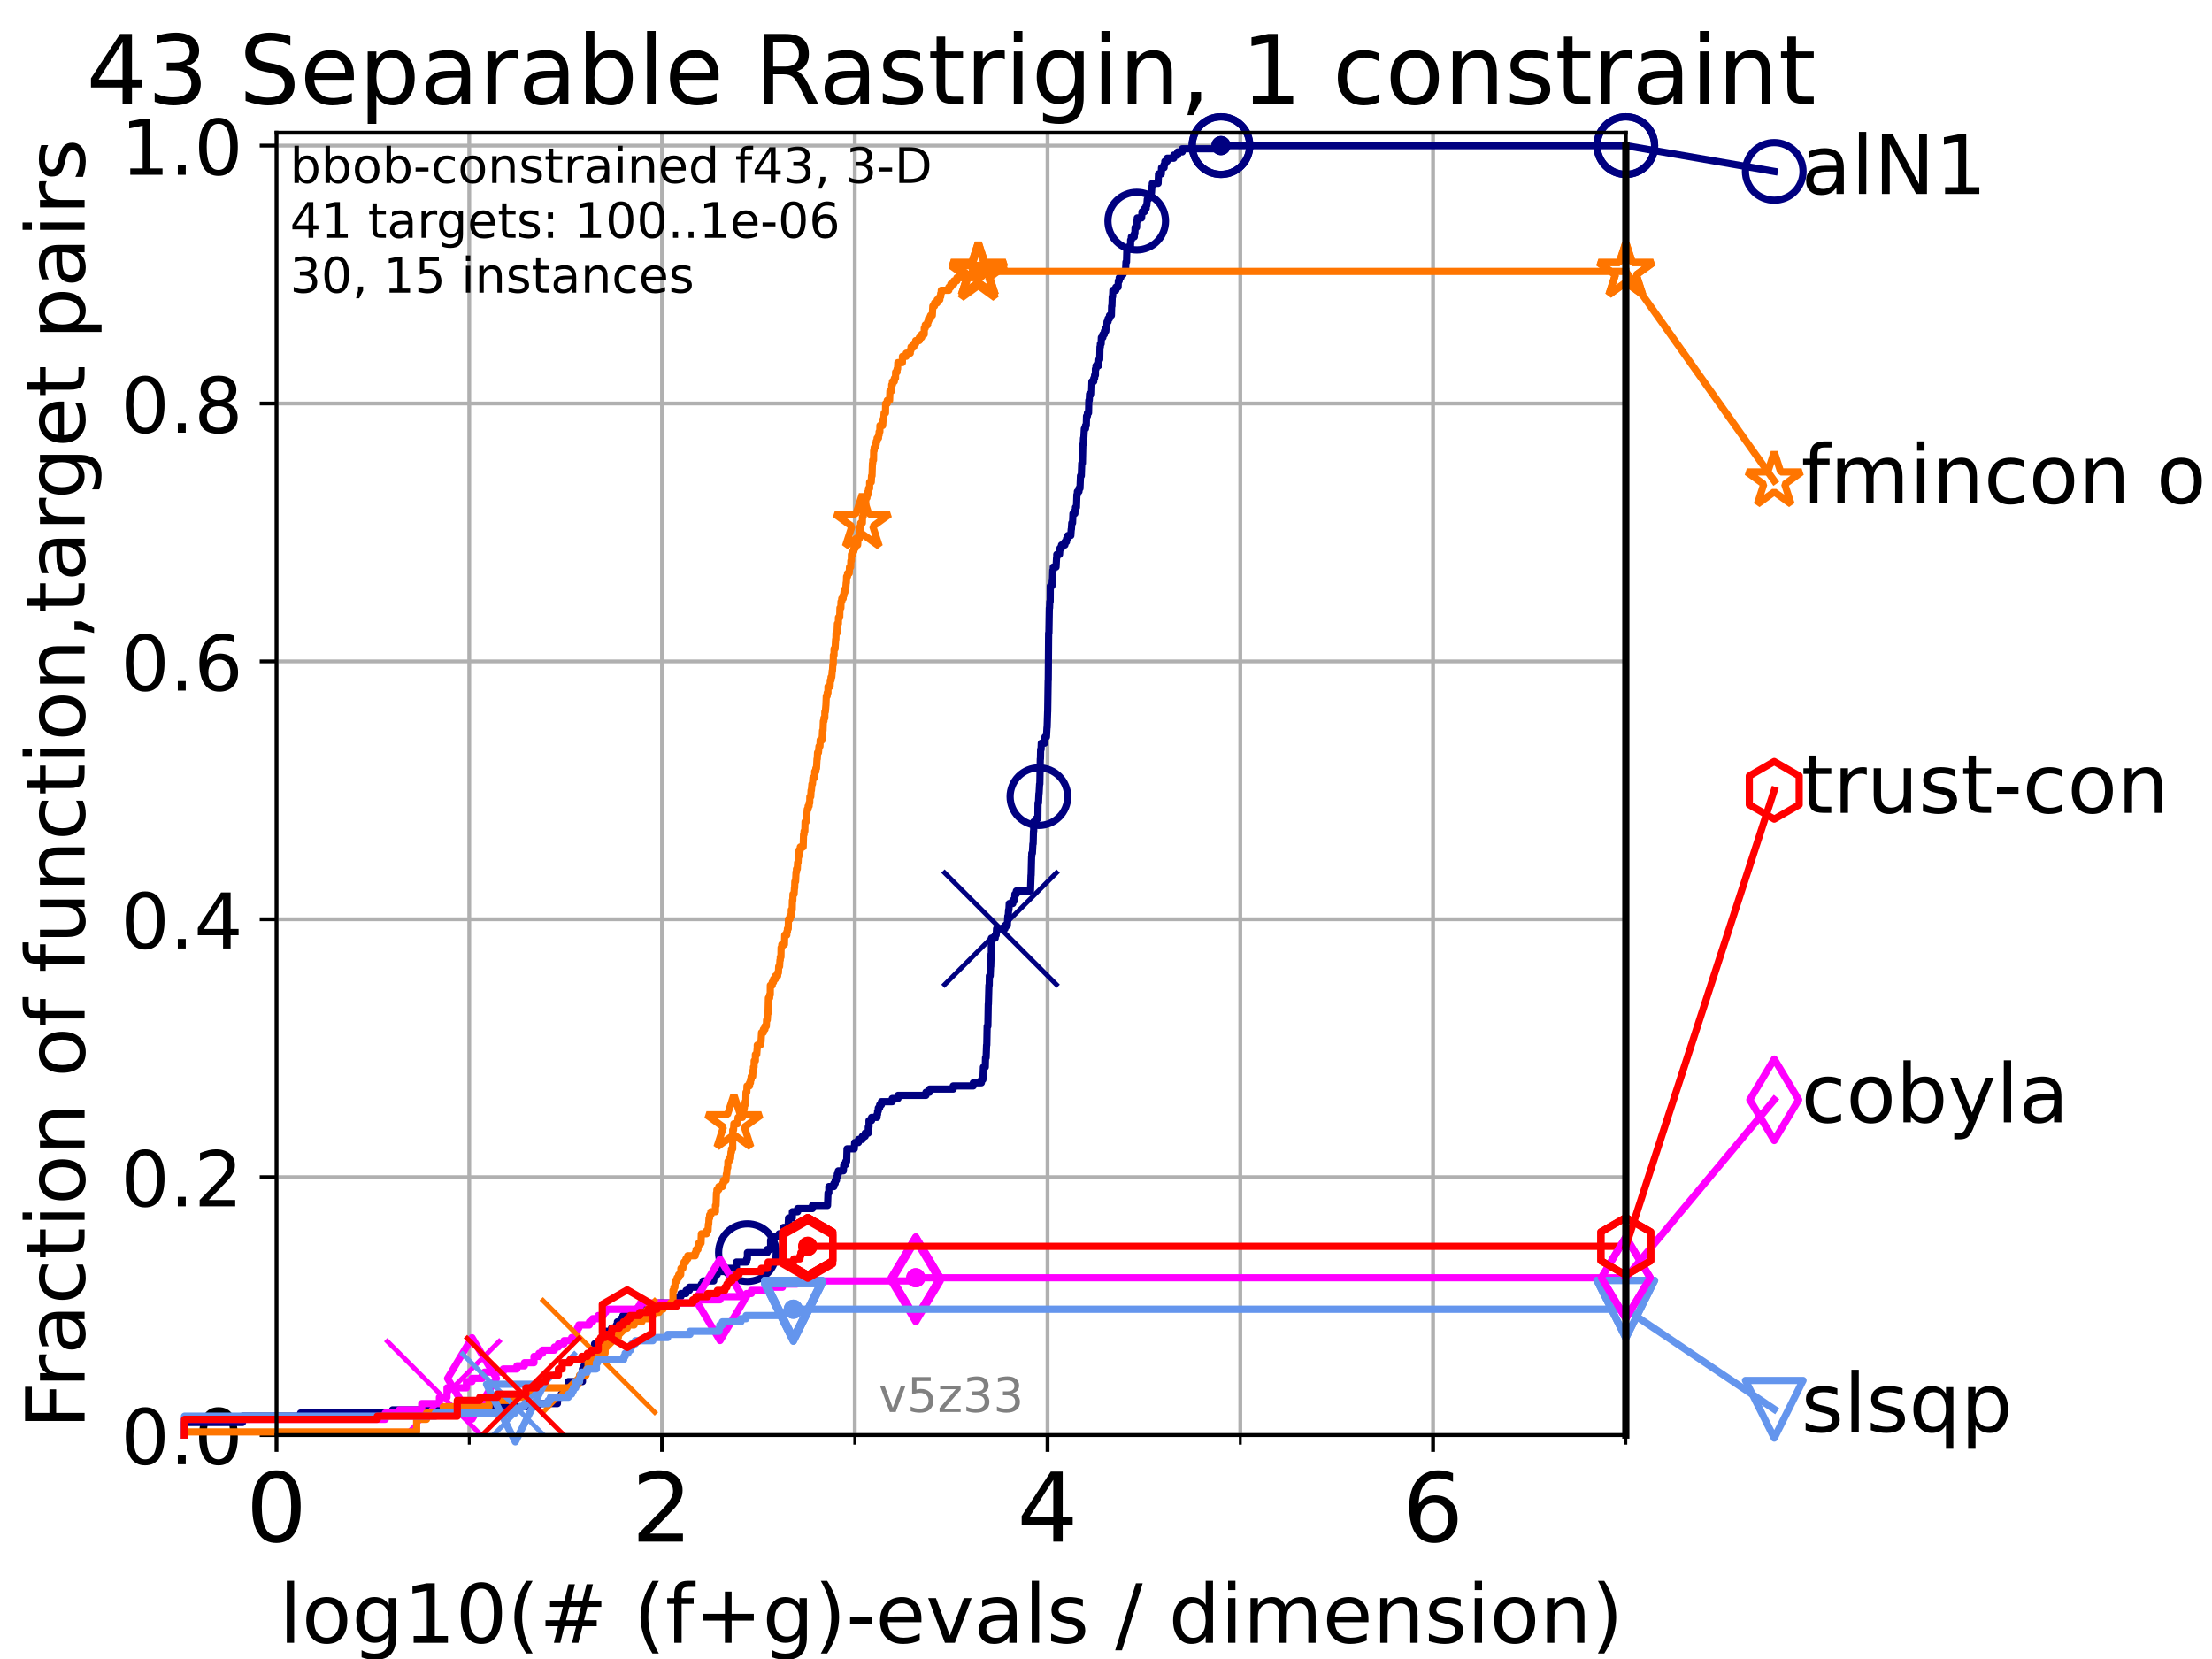 <?xml version="1.0" encoding="utf-8" standalone="no"?>
<!DOCTYPE svg PUBLIC "-//W3C//DTD SVG 1.1//EN"
  "http://www.w3.org/Graphics/SVG/1.1/DTD/svg11.dtd">
<!-- Created with matplotlib (https://matplotlib.org/) -->
<svg height="345.6pt" version="1.1" viewBox="0 0 460.8 345.6" width="460.8pt" xmlns="http://www.w3.org/2000/svg" xmlns:xlink="http://www.w3.org/1999/xlink">
 <defs>
  <style type="text/css">*{stroke-linecap:butt;stroke-linejoin:round;}</style>
 </defs>
 <g id="figure_1">
  <g id="patch_1">
   <path d="M 0 345.6 
L 460.8 345.6 
L 460.8 0 
L 0 0 
z
" style="fill:#ffffff;"/>
  </g>
  <g id="axes_1">
   <g id="patch_2">
    <path d="M 57.6 298.944 
L 338.688 298.944 
L 338.688 27.648 
L 57.6 27.648 
z
" style="fill:#ffffff;"/>
   </g>
   <g id="matplotlib.axis_1">
    <g id="xtick_1">
     <g id="line2d_1">
      <path clip-path="url(#pa7f634b503)" d="M 57.6 298.944 
L 57.6 27.648 
" style="fill:none;stroke:#b0b0b0;stroke-linecap:square;stroke-width:0.8;"/>
     </g>
     <g id="line2d_2">
      <defs>
       <path d="M 0 0 
L 0 3.5 
" id="m5c9b2f8b0a" style="stroke:#000000;stroke-width:0.8;"/>
      </defs>
      <g>
       <use style="stroke:#000000;stroke-width:0.8;" x="57.6" xlink:href="#m5c9b2f8b0a" y="298.944"/>
      </g>
     </g>
     <g id="text_1">
      <!-- 0 -->
      <g transform="translate(51.237 321.141)scale(0.2 -0.2)">
       <defs>
        <path d="M 31.781 66.406 
Q 24.172 66.406 20.328 58.906 
Q 16.5 51.422 16.5 36.375 
Q 16.5 21.391 20.328 13.891 
Q 24.172 6.391 31.781 6.391 
Q 39.453 6.391 43.281 13.891 
Q 47.125 21.391 47.125 36.375 
Q 47.125 51.422 43.281 58.906 
Q 39.453 66.406 31.781 66.406 
z
M 31.781 74.219 
Q 44.047 74.219 50.516 64.516 
Q 56.984 54.828 56.984 36.375 
Q 56.984 17.969 50.516 8.266 
Q 44.047 -1.422 31.781 -1.422 
Q 19.531 -1.422 13.062 8.266 
Q 6.594 17.969 6.594 36.375 
Q 6.594 54.828 13.062 64.516 
Q 19.531 74.219 31.781 74.219 
z
" id="DejaVuSans-48"/>
       </defs>
       <use xlink:href="#DejaVuSans-48"/>
      </g>
     </g>
    </g>
    <g id="xtick_2">
     <g id="line2d_3">
      <path clip-path="url(#pa7f634b503)" d="M 137.911 298.944 
L 137.911 27.648 
" style="fill:none;stroke:#b0b0b0;stroke-linecap:square;stroke-width:0.8;"/>
     </g>
     <g id="line2d_4">
      <g>
       <use style="stroke:#000000;stroke-width:0.8;" x="137.911" xlink:href="#m5c9b2f8b0a" y="298.944"/>
      </g>
     </g>
     <g id="text_2">
      <!-- 2 -->
      <g transform="translate(131.548 321.141)scale(0.2 -0.2)">
       <defs>
        <path d="M 19.188 8.297 
L 53.609 8.297 
L 53.609 0 
L 7.328 0 
L 7.328 8.297 
Q 12.938 14.109 22.625 23.891 
Q 32.328 33.688 34.812 36.531 
Q 39.547 41.844 41.422 45.531 
Q 43.312 49.219 43.312 52.781 
Q 43.312 58.594 39.234 62.25 
Q 35.156 65.922 28.609 65.922 
Q 23.969 65.922 18.812 64.312 
Q 13.672 62.703 7.812 59.422 
L 7.812 69.391 
Q 13.766 71.781 18.938 73 
Q 24.125 74.219 28.422 74.219 
Q 39.75 74.219 46.484 68.547 
Q 53.219 62.891 53.219 53.422 
Q 53.219 48.922 51.531 44.891 
Q 49.859 40.875 45.406 35.406 
Q 44.188 33.984 37.641 27.219 
Q 31.109 20.453 19.188 8.297 
z
" id="DejaVuSans-50"/>
       </defs>
       <use xlink:href="#DejaVuSans-50"/>
      </g>
     </g>
    </g>
    <g id="xtick_3">
     <g id="line2d_5">
      <path clip-path="url(#pa7f634b503)" d="M 218.222 298.944 
L 218.222 27.648 
" style="fill:none;stroke:#b0b0b0;stroke-linecap:square;stroke-width:0.8;"/>
     </g>
     <g id="line2d_6">
      <g>
       <use style="stroke:#000000;stroke-width:0.8;" x="218.222" xlink:href="#m5c9b2f8b0a" y="298.944"/>
      </g>
     </g>
     <g id="text_3">
      <!-- 4 -->
      <g transform="translate(211.859 321.141)scale(0.2 -0.2)">
       <defs>
        <path d="M 37.797 64.312 
L 12.891 25.391 
L 37.797 25.391 
z
M 35.203 72.906 
L 47.609 72.906 
L 47.609 25.391 
L 58.016 25.391 
L 58.016 17.188 
L 47.609 17.188 
L 47.609 0 
L 37.797 0 
L 37.797 17.188 
L 4.891 17.188 
L 4.891 26.703 
z
" id="DejaVuSans-52"/>
       </defs>
       <use xlink:href="#DejaVuSans-52"/>
      </g>
     </g>
    </g>
    <g id="xtick_4">
     <g id="line2d_7">
      <path clip-path="url(#pa7f634b503)" d="M 298.533 298.944 
L 298.533 27.648 
" style="fill:none;stroke:#b0b0b0;stroke-linecap:square;stroke-width:0.8;"/>
     </g>
     <g id="line2d_8">
      <g>
       <use style="stroke:#000000;stroke-width:0.8;" x="298.533" xlink:href="#m5c9b2f8b0a" y="298.944"/>
      </g>
     </g>
     <g id="text_4">
      <!-- 6 -->
      <g transform="translate(292.17 321.141)scale(0.2 -0.2)">
       <defs>
        <path d="M 33.016 40.375 
Q 26.375 40.375 22.484 35.828 
Q 18.609 31.297 18.609 23.391 
Q 18.609 15.531 22.484 10.953 
Q 26.375 6.391 33.016 6.391 
Q 39.656 6.391 43.531 10.953 
Q 47.406 15.531 47.406 23.391 
Q 47.406 31.297 43.531 35.828 
Q 39.656 40.375 33.016 40.375 
z
M 52.594 71.297 
L 52.594 62.312 
Q 48.875 64.062 45.094 64.984 
Q 41.312 65.922 37.594 65.922 
Q 27.828 65.922 22.672 59.328 
Q 17.531 52.734 16.797 39.406 
Q 19.672 43.656 24.016 45.922 
Q 28.375 48.188 33.594 48.188 
Q 44.578 48.188 50.953 41.516 
Q 57.328 34.859 57.328 23.391 
Q 57.328 12.156 50.688 5.359 
Q 44.047 -1.422 33.016 -1.422 
Q 20.359 -1.422 13.672 8.266 
Q 6.984 17.969 6.984 36.375 
Q 6.984 53.656 15.188 63.938 
Q 23.391 74.219 37.203 74.219 
Q 40.922 74.219 44.703 73.484 
Q 48.484 72.75 52.594 71.297 
z
" id="DejaVuSans-54"/>
       </defs>
       <use xlink:href="#DejaVuSans-54"/>
      </g>
     </g>
    </g>
    <g id="xtick_5">
     <g id="line2d_9">
      <path clip-path="url(#pa7f634b503)" d="M 97.755 298.944 
L 97.755 27.648 
" style="fill:none;stroke:#b0b0b0;stroke-linecap:square;stroke-width:0.8;"/>
     </g>
     <g id="line2d_10">
      <defs>
       <path d="M 0 0 
L 0 2 
" id="m68179615bb" style="stroke:#000000;stroke-width:0.6;"/>
      </defs>
      <g>
       <use style="stroke:#000000;stroke-width:0.6;" x="97.755" xlink:href="#m68179615bb" y="298.944"/>
      </g>
     </g>
    </g>
    <g id="xtick_6">
     <g id="line2d_11">
      <path clip-path="url(#pa7f634b503)" d="M 178.066 298.944 
L 178.066 27.648 
" style="fill:none;stroke:#b0b0b0;stroke-linecap:square;stroke-width:0.8;"/>
     </g>
     <g id="line2d_12">
      <g>
       <use style="stroke:#000000;stroke-width:0.6;" x="178.066" xlink:href="#m68179615bb" y="298.944"/>
      </g>
     </g>
    </g>
    <g id="xtick_7">
     <g id="line2d_13">
      <path clip-path="url(#pa7f634b503)" d="M 258.377 298.944 
L 258.377 27.648 
" style="fill:none;stroke:#b0b0b0;stroke-linecap:square;stroke-width:0.8;"/>
     </g>
     <g id="line2d_14">
      <g>
       <use style="stroke:#000000;stroke-width:0.6;" x="258.377" xlink:href="#m68179615bb" y="298.944"/>
      </g>
     </g>
    </g>
    <g id="xtick_8">
     <g id="line2d_15">
      <path clip-path="url(#pa7f634b503)" d="M 338.688 298.944 
L 338.688 27.648 
" style="fill:none;stroke:#b0b0b0;stroke-linecap:square;stroke-width:0.8;"/>
     </g>
     <g id="line2d_16">
      <g>
       <use style="stroke:#000000;stroke-width:0.6;" x="338.688" xlink:href="#m68179615bb" y="298.944"/>
      </g>
     </g>
    </g>
    <g id="text_5">
     <!-- log10(# (f+g)-evals / dimension) -->
     <g transform="translate(58.145 342.218)scale(0.17 -0.17)">
      <defs>
       <path d="M 9.422 75.984 
L 18.406 75.984 
L 18.406 0 
L 9.422 0 
z
" id="DejaVuSans-108"/>
       <path d="M 30.609 48.391 
Q 23.391 48.391 19.188 42.75 
Q 14.984 37.109 14.984 27.297 
Q 14.984 17.484 19.156 11.844 
Q 23.344 6.203 30.609 6.203 
Q 37.797 6.203 41.984 11.859 
Q 46.188 17.531 46.188 27.297 
Q 46.188 37.016 41.984 42.703 
Q 37.797 48.391 30.609 48.391 
z
M 30.609 56 
Q 42.328 56 49.016 48.375 
Q 55.719 40.766 55.719 27.297 
Q 55.719 13.875 49.016 6.219 
Q 42.328 -1.422 30.609 -1.422 
Q 18.844 -1.422 12.172 6.219 
Q 5.516 13.875 5.516 27.297 
Q 5.516 40.766 12.172 48.375 
Q 18.844 56 30.609 56 
z
" id="DejaVuSans-111"/>
       <path d="M 45.406 27.984 
Q 45.406 37.75 41.375 43.109 
Q 37.359 48.484 30.078 48.484 
Q 22.859 48.484 18.828 43.109 
Q 14.797 37.75 14.797 27.984 
Q 14.797 18.266 18.828 12.891 
Q 22.859 7.516 30.078 7.516 
Q 37.359 7.516 41.375 12.891 
Q 45.406 18.266 45.406 27.984 
z
M 54.391 6.781 
Q 54.391 -7.172 48.188 -13.984 
Q 42 -20.797 29.203 -20.797 
Q 24.469 -20.797 20.266 -20.094 
Q 16.062 -19.391 12.109 -17.922 
L 12.109 -9.188 
Q 16.062 -11.328 19.922 -12.344 
Q 23.781 -13.375 27.781 -13.375 
Q 36.625 -13.375 41.016 -8.766 
Q 45.406 -4.156 45.406 5.172 
L 45.406 9.625 
Q 42.625 4.781 38.281 2.391 
Q 33.938 0 27.875 0 
Q 17.828 0 11.672 7.656 
Q 5.516 15.328 5.516 27.984 
Q 5.516 40.672 11.672 48.328 
Q 17.828 56 27.875 56 
Q 33.938 56 38.281 53.609 
Q 42.625 51.219 45.406 46.391 
L 45.406 54.688 
L 54.391 54.688 
z
" id="DejaVuSans-103"/>
       <path d="M 12.406 8.297 
L 28.516 8.297 
L 28.516 63.922 
L 10.984 60.406 
L 10.984 69.391 
L 28.422 72.906 
L 38.281 72.906 
L 38.281 8.297 
L 54.391 8.297 
L 54.391 0 
L 12.406 0 
z
" id="DejaVuSans-49"/>
       <path d="M 31 75.875 
Q 24.469 64.656 21.281 53.656 
Q 18.109 42.672 18.109 31.391 
Q 18.109 20.125 21.312 9.062 
Q 24.516 -2 31 -13.188 
L 23.188 -13.188 
Q 15.875 -1.703 12.234 9.375 
Q 8.594 20.453 8.594 31.391 
Q 8.594 42.281 12.203 53.312 
Q 15.828 64.359 23.188 75.875 
z
" id="DejaVuSans-40"/>
       <path d="M 51.125 44 
L 36.922 44 
L 32.812 27.688 
L 47.125 27.688 
z
M 43.797 71.781 
L 38.719 51.516 
L 52.984 51.516 
L 58.109 71.781 
L 65.922 71.781 
L 60.891 51.516 
L 76.125 51.516 
L 76.125 44 
L 58.984 44 
L 54.984 27.688 
L 70.516 27.688 
L 70.516 20.219 
L 53.078 20.219 
L 48 0 
L 40.188 0 
L 45.219 20.219 
L 30.906 20.219 
L 25.875 0 
L 18.016 0 
L 23.094 20.219 
L 7.719 20.219 
L 7.719 27.688 
L 24.906 27.688 
L 29 44 
L 13.281 44 
L 13.281 51.516 
L 30.906 51.516 
L 35.891 71.781 
z
" id="DejaVuSans-35"/>
       <path id="DejaVuSans-32"/>
       <path d="M 37.109 75.984 
L 37.109 68.5 
L 28.516 68.5 
Q 23.688 68.5 21.797 66.547 
Q 19.922 64.594 19.922 59.516 
L 19.922 54.688 
L 34.719 54.688 
L 34.719 47.703 
L 19.922 47.703 
L 19.922 0 
L 10.891 0 
L 10.891 47.703 
L 2.297 47.703 
L 2.297 54.688 
L 10.891 54.688 
L 10.891 58.5 
Q 10.891 67.625 15.141 71.797 
Q 19.391 75.984 28.609 75.984 
z
" id="DejaVuSans-102"/>
       <path d="M 46 62.703 
L 46 35.5 
L 73.188 35.5 
L 73.188 27.203 
L 46 27.203 
L 46 0 
L 37.797 0 
L 37.797 27.203 
L 10.594 27.203 
L 10.594 35.5 
L 37.797 35.5 
L 37.797 62.703 
z
" id="DejaVuSans-43"/>
       <path d="M 8.016 75.875 
L 15.828 75.875 
Q 23.141 64.359 26.781 53.312 
Q 30.422 42.281 30.422 31.391 
Q 30.422 20.453 26.781 9.375 
Q 23.141 -1.703 15.828 -13.188 
L 8.016 -13.188 
Q 14.5 -2 17.703 9.062 
Q 20.906 20.125 20.906 31.391 
Q 20.906 42.672 17.703 53.656 
Q 14.5 64.656 8.016 75.875 
z
" id="DejaVuSans-41"/>
       <path d="M 4.891 31.391 
L 31.203 31.391 
L 31.203 23.391 
L 4.891 23.391 
z
" id="DejaVuSans-45"/>
       <path d="M 56.203 29.594 
L 56.203 25.203 
L 14.891 25.203 
Q 15.484 15.922 20.484 11.062 
Q 25.484 6.203 34.422 6.203 
Q 39.594 6.203 44.453 7.469 
Q 49.312 8.734 54.109 11.281 
L 54.109 2.781 
Q 49.266 0.734 44.188 -0.344 
Q 39.109 -1.422 33.891 -1.422 
Q 20.797 -1.422 13.156 6.188 
Q 5.516 13.812 5.516 26.812 
Q 5.516 40.234 12.766 48.109 
Q 20.016 56 32.328 56 
Q 43.359 56 49.781 48.891 
Q 56.203 41.797 56.203 29.594 
z
M 47.219 32.234 
Q 47.125 39.594 43.094 43.984 
Q 39.062 48.391 32.422 48.391 
Q 24.906 48.391 20.391 44.141 
Q 15.875 39.891 15.188 32.172 
z
" id="DejaVuSans-101"/>
       <path d="M 2.984 54.688 
L 12.5 54.688 
L 29.594 8.797 
L 46.688 54.688 
L 56.203 54.688 
L 35.688 0 
L 23.484 0 
z
" id="DejaVuSans-118"/>
       <path d="M 34.281 27.484 
Q 23.391 27.484 19.188 25 
Q 14.984 22.516 14.984 16.5 
Q 14.984 11.719 18.141 8.906 
Q 21.297 6.109 26.703 6.109 
Q 34.188 6.109 38.703 11.406 
Q 43.219 16.703 43.219 25.484 
L 43.219 27.484 
z
M 52.203 31.203 
L 52.203 0 
L 43.219 0 
L 43.219 8.297 
Q 40.141 3.328 35.547 0.953 
Q 30.953 -1.422 24.312 -1.422 
Q 15.922 -1.422 10.953 3.297 
Q 6 8.016 6 15.922 
Q 6 25.141 12.172 29.828 
Q 18.359 34.516 30.609 34.516 
L 43.219 34.516 
L 43.219 35.406 
Q 43.219 41.609 39.141 45 
Q 35.062 48.391 27.688 48.391 
Q 23 48.391 18.547 47.266 
Q 14.109 46.141 10.016 43.891 
L 10.016 52.203 
Q 14.938 54.109 19.578 55.047 
Q 24.219 56 28.609 56 
Q 40.484 56 46.344 49.844 
Q 52.203 43.703 52.203 31.203 
z
" id="DejaVuSans-97"/>
       <path d="M 44.281 53.078 
L 44.281 44.578 
Q 40.484 46.531 36.375 47.5 
Q 32.281 48.484 27.875 48.484 
Q 21.188 48.484 17.844 46.438 
Q 14.5 44.391 14.5 40.281 
Q 14.5 37.156 16.891 35.375 
Q 19.281 33.594 26.516 31.984 
L 29.594 31.297 
Q 39.156 29.25 43.188 25.516 
Q 47.219 21.781 47.219 15.094 
Q 47.219 7.469 41.188 3.016 
Q 35.156 -1.422 24.609 -1.422 
Q 20.219 -1.422 15.453 -0.562 
Q 10.688 0.297 5.422 2 
L 5.422 11.281 
Q 10.406 8.688 15.234 7.391 
Q 20.062 6.109 24.812 6.109 
Q 31.156 6.109 34.562 8.281 
Q 37.984 10.453 37.984 14.406 
Q 37.984 18.062 35.516 20.016 
Q 33.062 21.969 24.703 23.781 
L 21.578 24.516 
Q 13.234 26.266 9.516 29.906 
Q 5.812 33.547 5.812 39.891 
Q 5.812 47.609 11.281 51.797 
Q 16.75 56 26.812 56 
Q 31.781 56 36.172 55.266 
Q 40.578 54.547 44.281 53.078 
z
" id="DejaVuSans-115"/>
       <path d="M 25.391 72.906 
L 33.688 72.906 
L 8.297 -9.281 
L 0 -9.281 
z
" id="DejaVuSans-47"/>
       <path d="M 45.406 46.391 
L 45.406 75.984 
L 54.391 75.984 
L 54.391 0 
L 45.406 0 
L 45.406 8.203 
Q 42.578 3.328 38.25 0.953 
Q 33.938 -1.422 27.875 -1.422 
Q 17.969 -1.422 11.734 6.484 
Q 5.516 14.406 5.516 27.297 
Q 5.516 40.188 11.734 48.094 
Q 17.969 56 27.875 56 
Q 33.938 56 38.25 53.625 
Q 42.578 51.266 45.406 46.391 
z
M 14.797 27.297 
Q 14.797 17.391 18.875 11.75 
Q 22.953 6.109 30.078 6.109 
Q 37.203 6.109 41.297 11.75 
Q 45.406 17.391 45.406 27.297 
Q 45.406 37.203 41.297 42.844 
Q 37.203 48.484 30.078 48.484 
Q 22.953 48.484 18.875 42.844 
Q 14.797 37.203 14.797 27.297 
z
" id="DejaVuSans-100"/>
       <path d="M 9.422 54.688 
L 18.406 54.688 
L 18.406 0 
L 9.422 0 
z
M 9.422 75.984 
L 18.406 75.984 
L 18.406 64.594 
L 9.422 64.594 
z
" id="DejaVuSans-105"/>
       <path d="M 52 44.188 
Q 55.375 50.25 60.062 53.125 
Q 64.75 56 71.094 56 
Q 79.641 56 84.281 50.016 
Q 88.922 44.047 88.922 33.016 
L 88.922 0 
L 79.891 0 
L 79.891 32.719 
Q 79.891 40.578 77.094 44.375 
Q 74.312 48.188 68.609 48.188 
Q 61.625 48.188 57.562 43.547 
Q 53.516 38.922 53.516 30.906 
L 53.516 0 
L 44.484 0 
L 44.484 32.719 
Q 44.484 40.625 41.703 44.406 
Q 38.922 48.188 33.109 48.188 
Q 26.219 48.188 22.156 43.531 
Q 18.109 38.875 18.109 30.906 
L 18.109 0 
L 9.078 0 
L 9.078 54.688 
L 18.109 54.688 
L 18.109 46.188 
Q 21.188 51.219 25.484 53.609 
Q 29.781 56 35.688 56 
Q 41.656 56 45.828 52.969 
Q 50 49.953 52 44.188 
z
" id="DejaVuSans-109"/>
       <path d="M 54.891 33.016 
L 54.891 0 
L 45.906 0 
L 45.906 32.719 
Q 45.906 40.484 42.875 44.328 
Q 39.844 48.188 33.797 48.188 
Q 26.516 48.188 22.312 43.547 
Q 18.109 38.922 18.109 30.906 
L 18.109 0 
L 9.078 0 
L 9.078 54.688 
L 18.109 54.688 
L 18.109 46.188 
Q 21.344 51.125 25.703 53.562 
Q 30.078 56 35.797 56 
Q 45.219 56 50.047 50.172 
Q 54.891 44.344 54.891 33.016 
z
" id="DejaVuSans-110"/>
      </defs>
      <use xlink:href="#DejaVuSans-108"/>
      <use x="27.783" xlink:href="#DejaVuSans-111"/>
      <use x="88.965" xlink:href="#DejaVuSans-103"/>
      <use x="152.441" xlink:href="#DejaVuSans-49"/>
      <use x="216.064" xlink:href="#DejaVuSans-48"/>
      <use x="279.688" xlink:href="#DejaVuSans-40"/>
      <use x="318.701" xlink:href="#DejaVuSans-35"/>
      <use x="402.49" xlink:href="#DejaVuSans-32"/>
      <use x="434.277" xlink:href="#DejaVuSans-40"/>
      <use x="473.291" xlink:href="#DejaVuSans-102"/>
      <use x="508.496" xlink:href="#DejaVuSans-43"/>
      <use x="592.285" xlink:href="#DejaVuSans-103"/>
      <use x="655.762" xlink:href="#DejaVuSans-41"/>
      <use x="694.775" xlink:href="#DejaVuSans-45"/>
      <use x="730.859" xlink:href="#DejaVuSans-101"/>
      <use x="792.383" xlink:href="#DejaVuSans-118"/>
      <use x="851.562" xlink:href="#DejaVuSans-97"/>
      <use x="912.842" xlink:href="#DejaVuSans-108"/>
      <use x="940.625" xlink:href="#DejaVuSans-115"/>
      <use x="992.725" xlink:href="#DejaVuSans-32"/>
      <use x="1024.512" xlink:href="#DejaVuSans-47"/>
      <use x="1058.203" xlink:href="#DejaVuSans-32"/>
      <use x="1089.99" xlink:href="#DejaVuSans-100"/>
      <use x="1153.467" xlink:href="#DejaVuSans-105"/>
      <use x="1181.25" xlink:href="#DejaVuSans-109"/>
      <use x="1278.662" xlink:href="#DejaVuSans-101"/>
      <use x="1340.186" xlink:href="#DejaVuSans-110"/>
      <use x="1403.564" xlink:href="#DejaVuSans-115"/>
      <use x="1455.664" xlink:href="#DejaVuSans-105"/>
      <use x="1483.447" xlink:href="#DejaVuSans-111"/>
      <use x="1544.629" xlink:href="#DejaVuSans-110"/>
      <use x="1608.008" xlink:href="#DejaVuSans-41"/>
     </g>
    </g>
   </g>
   <g id="matplotlib.axis_2">
    <g id="ytick_1">
     <g id="line2d_17">
      <path clip-path="url(#pa7f634b503)" d="M 57.6 298.944 
L 338.688 298.944 
" style="fill:none;stroke:#b0b0b0;stroke-linecap:square;stroke-width:0.8;"/>
     </g>
     <g id="line2d_18">
      <defs>
       <path d="M 0 0 
L -3.5 0 
" id="me25dd2effa" style="stroke:#000000;stroke-width:0.8;"/>
      </defs>
      <g>
       <use style="stroke:#000000;stroke-width:0.8;" x="57.6" xlink:href="#me25dd2effa" y="298.944"/>
      </g>
     </g>
     <g id="text_6">
      <!-- 0.0 -->
      <g transform="translate(25.155 305.023)scale(0.16 -0.16)">
       <defs>
        <path d="M 10.688 12.406 
L 21 12.406 
L 21 0 
L 10.688 0 
z
" id="DejaVuSans-46"/>
       </defs>
       <use xlink:href="#DejaVuSans-48"/>
       <use x="63.623" xlink:href="#DejaVuSans-46"/>
       <use x="95.41" xlink:href="#DejaVuSans-48"/>
      </g>
     </g>
    </g>
    <g id="ytick_2">
     <g id="line2d_19">
      <path clip-path="url(#pa7f634b503)" d="M 57.6 245.222 
L 338.688 245.222 
" style="fill:none;stroke:#b0b0b0;stroke-linecap:square;stroke-width:0.8;"/>
     </g>
     <g id="line2d_20">
      <g>
       <use style="stroke:#000000;stroke-width:0.8;" x="57.6" xlink:href="#me25dd2effa" y="245.222"/>
      </g>
     </g>
     <g id="text_7">
      <!-- 0.2 -->
      <g transform="translate(25.155 251.301)scale(0.16 -0.16)">
       <use xlink:href="#DejaVuSans-48"/>
       <use x="63.623" xlink:href="#DejaVuSans-46"/>
       <use x="95.41" xlink:href="#DejaVuSans-50"/>
      </g>
     </g>
    </g>
    <g id="ytick_3">
     <g id="line2d_21">
      <path clip-path="url(#pa7f634b503)" d="M 57.6 191.5 
L 338.688 191.5 
" style="fill:none;stroke:#b0b0b0;stroke-linecap:square;stroke-width:0.8;"/>
     </g>
     <g id="line2d_22">
      <g>
       <use style="stroke:#000000;stroke-width:0.8;" x="57.6" xlink:href="#me25dd2effa" y="191.5"/>
      </g>
     </g>
     <g id="text_8">
      <!-- 0.4 -->
      <g transform="translate(25.155 197.579)scale(0.16 -0.16)">
       <use xlink:href="#DejaVuSans-48"/>
       <use x="63.623" xlink:href="#DejaVuSans-46"/>
       <use x="95.41" xlink:href="#DejaVuSans-52"/>
      </g>
     </g>
    </g>
    <g id="ytick_4">
     <g id="line2d_23">
      <path clip-path="url(#pa7f634b503)" d="M 57.6 137.778 
L 338.688 137.778 
" style="fill:none;stroke:#b0b0b0;stroke-linecap:square;stroke-width:0.8;"/>
     </g>
     <g id="line2d_24">
      <g>
       <use style="stroke:#000000;stroke-width:0.8;" x="57.6" xlink:href="#me25dd2effa" y="137.778"/>
      </g>
     </g>
     <g id="text_9">
      <!-- 0.6 -->
      <g transform="translate(25.155 143.857)scale(0.16 -0.16)">
       <use xlink:href="#DejaVuSans-48"/>
       <use x="63.623" xlink:href="#DejaVuSans-46"/>
       <use x="95.41" xlink:href="#DejaVuSans-54"/>
      </g>
     </g>
    </g>
    <g id="ytick_5">
     <g id="line2d_25">
      <path clip-path="url(#pa7f634b503)" d="M 57.6 84.056 
L 338.688 84.056 
" style="fill:none;stroke:#b0b0b0;stroke-linecap:square;stroke-width:0.8;"/>
     </g>
     <g id="line2d_26">
      <g>
       <use style="stroke:#000000;stroke-width:0.8;" x="57.6" xlink:href="#me25dd2effa" y="84.056"/>
      </g>
     </g>
     <g id="text_10">
      <!-- 0.8 -->
      <g transform="translate(25.155 90.135)scale(0.16 -0.16)">
       <defs>
        <path d="M 31.781 34.625 
Q 24.75 34.625 20.719 30.859 
Q 16.703 27.094 16.703 20.516 
Q 16.703 13.922 20.719 10.156 
Q 24.75 6.391 31.781 6.391 
Q 38.812 6.391 42.859 10.172 
Q 46.922 13.969 46.922 20.516 
Q 46.922 27.094 42.891 30.859 
Q 38.875 34.625 31.781 34.625 
z
M 21.922 38.812 
Q 15.578 40.375 12.031 44.719 
Q 8.5 49.078 8.5 55.328 
Q 8.5 64.062 14.719 69.141 
Q 20.953 74.219 31.781 74.219 
Q 42.672 74.219 48.875 69.141 
Q 55.078 64.062 55.078 55.328 
Q 55.078 49.078 51.531 44.719 
Q 48 40.375 41.703 38.812 
Q 48.828 37.156 52.797 32.312 
Q 56.781 27.484 56.781 20.516 
Q 56.781 9.906 50.312 4.234 
Q 43.844 -1.422 31.781 -1.422 
Q 19.734 -1.422 13.25 4.234 
Q 6.781 9.906 6.781 20.516 
Q 6.781 27.484 10.781 32.312 
Q 14.797 37.156 21.922 38.812 
z
M 18.312 54.391 
Q 18.312 48.734 21.844 45.562 
Q 25.391 42.391 31.781 42.391 
Q 38.141 42.391 41.719 45.562 
Q 45.312 48.734 45.312 54.391 
Q 45.312 60.062 41.719 63.234 
Q 38.141 66.406 31.781 66.406 
Q 25.391 66.406 21.844 63.234 
Q 18.312 60.062 18.312 54.391 
z
" id="DejaVuSans-56"/>
       </defs>
       <use xlink:href="#DejaVuSans-48"/>
       <use x="63.623" xlink:href="#DejaVuSans-46"/>
       <use x="95.41" xlink:href="#DejaVuSans-56"/>
      </g>
     </g>
    </g>
    <g id="ytick_6">
     <g id="line2d_27">
      <path clip-path="url(#pa7f634b503)" d="M 57.6 30.334 
L 338.688 30.334 
" style="fill:none;stroke:#b0b0b0;stroke-linecap:square;stroke-width:0.8;"/>
     </g>
     <g id="line2d_28">
      <g>
       <use style="stroke:#000000;stroke-width:0.8;" x="57.6" xlink:href="#me25dd2effa" y="30.334"/>
      </g>
     </g>
     <g id="text_11">
      <!-- 1.0 -->
      <g transform="translate(25.155 36.413)scale(0.16 -0.16)">
       <use xlink:href="#DejaVuSans-49"/>
       <use x="63.623" xlink:href="#DejaVuSans-46"/>
       <use x="95.41" xlink:href="#DejaVuSans-48"/>
      </g>
     </g>
    </g>
    <g id="text_12">
     <!-- Fraction of function,target pairs -->
     <g transform="translate(17.62 297.681)rotate(-90)scale(0.17 -0.17)">
      <defs>
       <path d="M 9.812 72.906 
L 51.703 72.906 
L 51.703 64.594 
L 19.672 64.594 
L 19.672 43.109 
L 48.578 43.109 
L 48.578 34.812 
L 19.672 34.812 
L 19.672 0 
L 9.812 0 
z
" id="DejaVuSans-70"/>
       <path d="M 41.109 46.297 
Q 39.594 47.172 37.812 47.578 
Q 36.031 48 33.891 48 
Q 26.266 48 22.188 43.047 
Q 18.109 38.094 18.109 28.812 
L 18.109 0 
L 9.078 0 
L 9.078 54.688 
L 18.109 54.688 
L 18.109 46.188 
Q 20.953 51.172 25.484 53.578 
Q 30.031 56 36.531 56 
Q 37.453 56 38.578 55.875 
Q 39.703 55.766 41.062 55.516 
z
" id="DejaVuSans-114"/>
       <path d="M 48.781 52.594 
L 48.781 44.188 
Q 44.969 46.297 41.141 47.344 
Q 37.312 48.391 33.406 48.391 
Q 24.656 48.391 19.812 42.844 
Q 14.984 37.312 14.984 27.297 
Q 14.984 17.281 19.812 11.734 
Q 24.656 6.203 33.406 6.203 
Q 37.312 6.203 41.141 7.25 
Q 44.969 8.297 48.781 10.406 
L 48.781 2.094 
Q 45.016 0.344 40.984 -0.531 
Q 36.969 -1.422 32.422 -1.422 
Q 20.062 -1.422 12.781 6.344 
Q 5.516 14.109 5.516 27.297 
Q 5.516 40.672 12.859 48.328 
Q 20.219 56 33.016 56 
Q 37.156 56 41.109 55.141 
Q 45.062 54.297 48.781 52.594 
z
" id="DejaVuSans-99"/>
       <path d="M 18.312 70.219 
L 18.312 54.688 
L 36.812 54.688 
L 36.812 47.703 
L 18.312 47.703 
L 18.312 18.016 
Q 18.312 11.328 20.141 9.422 
Q 21.969 7.516 27.594 7.516 
L 36.812 7.516 
L 36.812 0 
L 27.594 0 
Q 17.188 0 13.234 3.875 
Q 9.281 7.766 9.281 18.016 
L 9.281 47.703 
L 2.688 47.703 
L 2.688 54.688 
L 9.281 54.688 
L 9.281 70.219 
z
" id="DejaVuSans-116"/>
       <path d="M 8.5 21.578 
L 8.5 54.688 
L 17.484 54.688 
L 17.484 21.922 
Q 17.484 14.156 20.5 10.266 
Q 23.531 6.391 29.594 6.391 
Q 36.859 6.391 41.078 11.031 
Q 45.312 15.672 45.312 23.688 
L 45.312 54.688 
L 54.297 54.688 
L 54.297 0 
L 45.312 0 
L 45.312 8.406 
Q 42.047 3.422 37.719 1 
Q 33.406 -1.422 27.688 -1.422 
Q 18.266 -1.422 13.375 4.438 
Q 8.5 10.297 8.5 21.578 
z
M 31.109 56 
z
" id="DejaVuSans-117"/>
       <path d="M 11.719 12.406 
L 22.016 12.406 
L 22.016 4 
L 14.016 -11.625 
L 7.719 -11.625 
L 11.719 4 
z
" id="DejaVuSans-44"/>
       <path d="M 18.109 8.203 
L 18.109 -20.797 
L 9.078 -20.797 
L 9.078 54.688 
L 18.109 54.688 
L 18.109 46.391 
Q 20.953 51.266 25.266 53.625 
Q 29.594 56 35.594 56 
Q 45.562 56 51.781 48.094 
Q 58.016 40.188 58.016 27.297 
Q 58.016 14.406 51.781 6.484 
Q 45.562 -1.422 35.594 -1.422 
Q 29.594 -1.422 25.266 0.953 
Q 20.953 3.328 18.109 8.203 
z
M 48.688 27.297 
Q 48.688 37.203 44.609 42.844 
Q 40.531 48.484 33.406 48.484 
Q 26.266 48.484 22.188 42.844 
Q 18.109 37.203 18.109 27.297 
Q 18.109 17.391 22.188 11.75 
Q 26.266 6.109 33.406 6.109 
Q 40.531 6.109 44.609 11.75 
Q 48.688 17.391 48.688 27.297 
z
" id="DejaVuSans-112"/>
      </defs>
      <use xlink:href="#DejaVuSans-70"/>
      <use x="50.27" xlink:href="#DejaVuSans-114"/>
      <use x="91.383" xlink:href="#DejaVuSans-97"/>
      <use x="152.662" xlink:href="#DejaVuSans-99"/>
      <use x="207.643" xlink:href="#DejaVuSans-116"/>
      <use x="246.852" xlink:href="#DejaVuSans-105"/>
      <use x="274.635" xlink:href="#DejaVuSans-111"/>
      <use x="335.816" xlink:href="#DejaVuSans-110"/>
      <use x="399.195" xlink:href="#DejaVuSans-32"/>
      <use x="430.982" xlink:href="#DejaVuSans-111"/>
      <use x="492.164" xlink:href="#DejaVuSans-102"/>
      <use x="527.369" xlink:href="#DejaVuSans-32"/>
      <use x="559.156" xlink:href="#DejaVuSans-102"/>
      <use x="594.361" xlink:href="#DejaVuSans-117"/>
      <use x="657.74" xlink:href="#DejaVuSans-110"/>
      <use x="721.119" xlink:href="#DejaVuSans-99"/>
      <use x="776.1" xlink:href="#DejaVuSans-116"/>
      <use x="815.309" xlink:href="#DejaVuSans-105"/>
      <use x="843.092" xlink:href="#DejaVuSans-111"/>
      <use x="904.273" xlink:href="#DejaVuSans-110"/>
      <use x="967.652" xlink:href="#DejaVuSans-44"/>
      <use x="999.439" xlink:href="#DejaVuSans-116"/>
      <use x="1038.648" xlink:href="#DejaVuSans-97"/>
      <use x="1099.928" xlink:href="#DejaVuSans-114"/>
      <use x="1139.291" xlink:href="#DejaVuSans-103"/>
      <use x="1202.768" xlink:href="#DejaVuSans-101"/>
      <use x="1264.291" xlink:href="#DejaVuSans-116"/>
      <use x="1303.5" xlink:href="#DejaVuSans-32"/>
      <use x="1335.287" xlink:href="#DejaVuSans-112"/>
      <use x="1398.764" xlink:href="#DejaVuSans-97"/>
      <use x="1460.043" xlink:href="#DejaVuSans-105"/>
      <use x="1487.826" xlink:href="#DejaVuSans-114"/>
      <use x="1528.939" xlink:href="#DejaVuSans-115"/>
     </g>
    </g>
   </g>
   <g id="line2d_29">
    <defs>
     <path d="M 0 1.5 
C 0.398 1.5 0.779 1.342 1.061 1.061 
C 1.342 0.779 1.5 0.398 1.5 0 
C 1.5 -0.398 1.342 -0.779 1.061 -1.061 
C 0.779 -1.342 0.398 -1.5 0 -1.5 
C -0.398 -1.5 -0.779 -1.342 -1.061 -1.061 
C -1.342 -0.779 -1.5 -0.398 -1.5 0 
C -1.5 0.398 -1.342 0.779 -1.061 1.061 
C -0.779 1.342 -0.398 1.5 0 1.5 
z
" id="m3ebe5b5ae7" style="stroke:#000080;"/>
    </defs>
    <g>
     <use style="fill:#000080;stroke:#000080;" x="254.351" xlink:href="#m3ebe5b5ae7" y="30.334"/>
     <use style="fill:#000080;stroke:#000080;" x="254.351" xlink:href="#m3ebe5b5ae7" y="30.334"/>
    </g>
   </g>
   <g id="line2d_30">
    <path d="M 38.441 298.944 
L 38.441 296.323 
L 50.529 296.323 
L 50.529 295.013 
L 62.617 295.013 
L 62.617 294.358 
L 81.776 294.358 
L 81.776 293.703 
L 98.881 293.703 
L 98.881 293.048 
L 112.026 293.048 
L 112.026 292.393 
L 116.122 292.393 
L 116.122 291.082 
L 116.914 291.082 
L 116.914 290.427 
L 117.298 290.427 
L 117.298 289.772 
L 118.04 289.772 
L 118.04 289.117 
L 118.4 289.117 
L 118.4 287.807 
L 121.34 287.807 
L 121.34 285.186 
L 121.638 285.186 
L 121.638 284.531 
L 122.503 284.531 
L 122.503 282.565 
L 123.856 282.565 
L 123.856 279.945 
L 125.352 279.945 
L 125.352 278.634 
L 125.823 278.634 
L 125.823 277.324 
L 127.379 277.324 
L 127.379 276.669 
L 128.411 276.669 
L 128.411 276.014 
L 128.611 276.014 
L 128.611 275.359 
L 129.386 275.359 
L 129.386 274.704 
L 129.761 274.704 
L 129.761 274.048 
L 130.309 274.048 
L 130.309 273.393 
L 132.343 273.393 
L 132.343 272.738 
L 134.45 272.738 
L 134.45 272.083 
L 137.199 272.083 
L 137.199 271.428 
L 140.699 271.428 
L 140.699 270.773 
L 141.474 270.773 
L 141.474 270.118 
L 141.849 270.118 
L 141.849 269.462 
L 142.928 269.462 
L 142.928 268.807 
L 143.612 268.807 
L 143.612 268.152 
L 146.107 268.152 
L 146.107 267.497 
L 146.467 267.497 
L 146.467 266.842 
L 148.671 266.842 
L 148.671 266.187 
L 148.858 266.187 
L 148.858 265.532 
L 149.408 265.532 
L 149.408 264.876 
L 151.124 264.876 
L 151.124 264.221 
L 153.419 264.221 
L 153.419 262.911 
L 155.531 262.911 
L 155.531 262.256 
L 155.7 262.256 
L 155.7 260.946 
L 159.824 260.946 
L 159.824 260.29 
L 160.538 260.29 
L 160.538 258.325 
L 161.131 258.325 
L 161.131 257.67 
L 162.318 257.67 
L 162.318 257.015 
L 163.212 257.015 
L 163.212 255.704 
L 164.167 255.704 
L 164.27 253.739 
L 165.047 253.739 
L 165.072 252.429 
L 166.163 252.429 
L 166.163 251.773 
L 169.245 251.773 
L 169.245 251.118 
L 172.394 251.118 
L 172.49 248.498 
L 172.665 248.498 
L 172.665 247.187 
L 173.711 247.187 
L 173.711 246.532 
L 173.992 246.532 
L 173.992 245.877 
L 174.255 245.877 
L 174.255 245.222 
L 174.427 245.222 
L 174.427 244.567 
L 174.641 244.567 
L 174.641 243.912 
L 175.684 243.912 
L 175.777 242.601 
L 176.184 242.601 
L 176.184 241.946 
L 176.377 241.946 
L 176.453 239.326 
L 177.967 239.326 
L 178.037 238.015 
L 178.834 238.015 
L 178.834 237.36 
L 179.638 237.36 
L 179.638 236.705 
L 180.234 236.705 
L 180.234 236.05 
L 180.879 236.05 
L 180.879 234.74 
L 181.026 234.74 
L 181.026 233.429 
L 181.567 233.429 
L 181.567 232.774 
L 182.704 232.774 
L 182.704 232.119 
L 182.82 232.119 
L 182.82 231.464 
L 182.961 231.464 
L 182.961 230.809 
L 183.248 230.809 
L 183.248 230.154 
L 183.616 230.154 
L 183.616 229.499 
L 185.873 229.499 
L 185.873 228.843 
L 187.079 228.843 
L 187.079 228.188 
L 192.89 228.188 
L 192.89 227.533 
L 193.651 227.533 
L 193.651 226.878 
L 198.564 226.878 
L 198.564 226.223 
L 202.746 226.223 
L 202.746 225.568 
L 204.44 225.568 
L 204.44 224.912 
L 204.758 224.912 
L 204.861 222.292 
L 205.251 222.292 
L 205.298 220.326 
L 205.424 220.326 
L 205.521 217.706 
L 205.565 217.706 
L 205.64 213.775 
L 205.787 213.775 
L 205.87 209.189 
L 205.9 209.189 
L 206.007 205.258 
L 206.071 205.258 
L 206.1 203.293 
L 206.274 203.293 
L 206.353 201.327 
L 206.389 201.327 
L 206.46 198.707 
L 206.517 198.707 
L 206.517 195.431 
L 207.322 195.431 
L 207.322 194.776 
L 207.53 194.776 
L 207.602 193.465 
L 209.359 193.465 
L 209.359 192.81 
L 209.841 192.81 
L 209.941 190.845 
L 210.028 190.845 
L 210.111 189.535 
L 210.178 189.535 
L 210.237 188.224 
L 210.98 188.224 
L 210.98 187.569 
L 211.358 187.569 
L 211.416 186.259 
L 211.719 186.259 
L 211.719 185.604 
L 214.67 185.604 
L 214.778 182.328 
L 214.803 182.328 
L 214.901 178.397 
L 214.937 178.397 
L 214.937 177.742 
L 215.066 177.742 
L 215.169 175.777 
L 215.225 175.777 
L 215.293 173.156 
L 215.34 173.156 
L 215.34 171.191 
L 215.854 171.191 
L 215.854 170.535 
L 216.202 170.535 
L 216.238 167.26 
L 216.333 167.26 
L 216.424 165.294 
L 216.46 165.294 
L 216.565 163.329 
L 216.616 163.329 
L 216.713 158.088 
L 216.743 158.088 
L 216.785 156.122 
L 216.878 156.122 
L 216.92 154.812 
L 217.609 154.812 
L 217.683 153.502 
L 218 153.502 
L 218.107 151.536 
L 218.135 151.536 
L 218.239 148.26 
L 218.25 148.26 
L 218.348 141.709 
L 218.371 141.709 
L 218.449 131.882 
L 218.509 131.882 
L 218.596 126.641 
L 218.646 126.641 
L 218.684 125.33 
L 218.773 125.33 
L 218.795 122.055 
L 219.145 122.055 
L 219.219 120.744 
L 219.261 120.744 
L 219.325 118.779 
L 219.402 118.779 
L 219.402 118.124 
L 219.996 118.124 
L 220.104 116.158 
L 220.144 116.158 
L 220.144 115.503 
L 220.717 115.503 
L 220.814 114.193 
L 221.128 114.193 
L 221.128 113.538 
L 221.84 113.538 
L 221.84 112.883 
L 222.177 112.883 
L 222.177 112.227 
L 222.448 112.227 
L 222.448 111.572 
L 223.072 111.572 
L 223.156 110.262 
L 223.191 110.262 
L 223.273 108.952 
L 223.435 108.952 
L 223.513 106.986 
L 223.922 106.986 
L 223.922 106.331 
L 224.038 106.331 
L 224.038 105.676 
L 224.248 105.676 
L 224.337 103.055 
L 224.436 103.055 
L 224.436 102.4 
L 224.768 102.4 
L 224.768 101.745 
L 224.98 101.745 
L 225.084 99.124 
L 225.256 99.124 
L 225.348 96.504 
L 225.484 96.504 
L 225.577 92.573 
L 225.654 92.573 
L 225.718 91.263 
L 225.78 91.263 
L 225.886 89.297 
L 226.132 89.297 
L 226.132 88.642 
L 226.295 88.642 
L 226.345 86.677 
L 226.531 86.677 
L 226.531 86.022 
L 226.761 86.022 
L 226.82 83.401 
L 226.916 83.401 
L 226.966 82.091 
L 227.384 82.091 
L 227.464 79.47 
L 227.844 79.47 
L 227.844 78.815 
L 228.024 78.815 
L 228.024 78.16 
L 228.191 78.16 
L 228.196 76.849 
L 228.315 76.849 
L 228.315 76.194 
L 228.853 76.194 
L 228.916 74.884 
L 229.089 74.884 
L 229.141 72.263 
L 229.222 72.263 
L 229.222 71.608 
L 229.391 71.608 
L 229.434 70.298 
L 229.75 70.298 
L 229.75 69.643 
L 230.061 69.643 
L 230.061 68.988 
L 230.358 68.988 
L 230.358 68.333 
L 230.556 68.333 
L 230.607 67.022 
L 230.828 67.022 
L 230.828 66.367 
L 231.123 66.367 
L 231.123 65.712 
L 231.521 65.712 
L 231.571 63.747 
L 231.634 63.747 
L 231.696 61.781 
L 231.773 61.781 
L 231.828 60.471 
L 232.453 60.471 
L 232.453 59.816 
L 232.915 59.816 
L 232.972 58.505 
L 233.149 58.505 
L 233.149 57.85 
L 233.467 57.85 
L 233.467 57.195 
L 233.941 57.195 
L 233.941 56.54 
L 234.469 56.54 
L 234.554 54.575 
L 234.677 54.575 
L 234.744 51.954 
L 235.214 51.954 
L 235.214 51.299 
L 235.501 51.299 
L 235.536 49.988 
L 235.683 49.988 
L 235.683 49.333 
L 236.292 49.333 
L 236.292 48.678 
L 236.412 48.678 
L 236.455 47.368 
L 236.766 47.368 
L 236.802 46.058 
L 236.905 46.058 
L 236.905 45.402 
L 237.812 45.402 
L 237.912 44.092 
L 238.421 44.092 
L 238.421 43.437 
L 238.764 43.437 
L 238.764 42.782 
L 238.905 42.782 
L 239.002 41.472 
L 239.277 41.472 
L 239.277 40.816 
L 239.759 40.816 
L 239.759 40.161 
L 239.873 40.161 
L 239.958 38.851 
L 240.043 38.851 
L 240.043 38.196 
L 241.258 38.196 
L 241.336 36.23 
L 241.917 36.23 
L 241.973 34.92 
L 242.502 34.92 
L 242.502 34.265 
L 242.653 34.265 
L 242.653 33.61 
L 243.144 33.61 
L 243.144 32.955 
L 244.52 32.955 
L 244.52 32.3 
L 245.33 32.3 
L 245.33 31.644 
L 246.29 31.644 
L 246.29 30.989 
L 254.351 30.989 
L 254.351 30.334 
L 338.688 30.334 
L 338.688 30.334 
" style="fill:none;stroke:#000080;stroke-linecap:square;stroke-width:1.5;"/>
   </g>
   <g id="line2d_31">
    <defs>
     <path d="M 0 6 
C 1.591 6 3.117 5.368 4.243 4.243 
C 5.368 3.117 6 1.591 6 0 
C 6 -1.591 5.368 -3.117 4.243 -4.243 
C 3.117 -5.368 1.591 -6 0 -6 
C -1.591 -6 -3.117 -5.368 -4.243 -4.243 
C -5.368 -3.117 -6 -1.591 -6 0 
C -6 1.591 -5.368 3.117 -4.243 4.243 
C -3.117 5.368 -1.591 6 0 6 
z
" id="m4f6ff8a53d" style="stroke:#000080;stroke-width:1.5;"/>
    </defs>
    <g>
     <use style="fill-opacity:0;stroke:#000080;stroke-width:1.5;" x="155.7" xlink:href="#m4f6ff8a53d" y="260.946"/>
     <use style="fill-opacity:0;stroke:#000080;stroke-width:1.5;" x="216.424" xlink:href="#m4f6ff8a53d" y="165.949"/>
     <use style="fill-opacity:0;stroke:#000080;stroke-width:1.5;" x="236.802" xlink:href="#m4f6ff8a53d" y="46.058"/>
     <use style="fill-opacity:0;stroke:#000080;stroke-width:1.5;" x="254.351" xlink:href="#m4f6ff8a53d" y="30.334"/>
     <use style="fill-opacity:0;stroke:#000080;stroke-width:1.5;" x="254.351" xlink:href="#m4f6ff8a53d" y="30.334"/>
     <use style="fill-opacity:0;stroke:#000080;stroke-width:1.5;" x="338.688" xlink:href="#m4f6ff8a53d" y="30.334"/>
    </g>
   </g>
   <g id="line2d_32">
    <path style="fill:none;stroke:#000080;stroke-linecap:square;stroke-width:1.5;"/>
    <g/>
   </g>
   <g id="line2d_33">
    <path clip-path="url(#pa7f634b503)" d="M 208.431 193.465 
" style="fill:none;stroke:#000080;stroke-linecap:square;stroke-width:1.5;"/>
    <defs>
     <path d="M -12 12 
L 12 -12 
M -12 -12 
L 12 12 
" id="md3e7a0d9ce" style="stroke:#000080;"/>
    </defs>
    <g clip-path="url(#pa7f634b503)">
     <use style="fill:#000080;stroke:#000080;" x="208.431" xlink:href="#md3e7a0d9ce" y="193.465"/>
    </g>
   </g>
   <g id="line2d_34">
    <defs>
     <path d="M 0 1.5 
C 0.398 1.5 0.779 1.342 1.061 1.061 
C 1.342 0.779 1.5 0.398 1.5 0 
C 1.5 -0.398 1.342 -0.779 1.061 -1.061 
C 0.779 -1.342 0.398 -1.5 0 -1.5 
C -0.398 -1.5 -0.779 -1.342 -1.061 -1.061 
C -1.342 -0.779 -1.5 -0.398 -1.5 0 
C -1.5 0.398 -1.342 0.779 -1.061 1.061 
C -0.779 1.342 -0.398 1.5 0 1.5 
z
" id="md1eced42bf" style="stroke:#ff00ff;"/>
    </defs>
    <g>
     <use style="fill:#ff00ff;stroke:#ff00ff;" x="190.774" xlink:href="#md1eced42bf" y="266.187"/>
     <use style="fill:#ff00ff;stroke:#ff00ff;" x="190.774" xlink:href="#md1eced42bf" y="266.187"/>
    </g>
   </g>
   <g id="line2d_35">
    <path d="M 38.441 298.944 
L 38.441 295.668 
L 80.259 295.668 
L 80.259 294.358 
L 83.172 294.358 
L 83.172 293.703 
L 87.85 293.703 
L 87.85 292.393 
L 91.535 292.393 
L 91.535 291.082 
L 93.122 291.082 
L 93.122 289.772 
L 93.122 289.772 
L 93.122 289.117 
L 97.164 289.117 
L 97.164 287.807 
L 98.327 287.807 
L 98.327 287.151 
L 100.444 287.151 
L 100.444 286.496 
L 100.935 286.496 
L 100.935 285.841 
L 104.826 285.841 
L 104.826 285.186 
L 107.68 285.186 
L 107.68 284.531 
L 109.252 284.531 
L 109.252 283.876 
L 111.239 283.876 
L 111.239 283.22 
L 111.239 283.22 
L 111.239 282.565 
L 112.281 282.565 
L 112.281 281.91 
L 113.023 281.91 
L 113.023 281.255 
L 115.502 281.255 
L 115.502 280.6 
L 116.323 280.6 
L 116.323 279.945 
L 117.486 279.945 
L 117.486 279.29 
L 119.097 279.29 
L 119.097 278.634 
L 120.094 278.634 
L 120.094 277.324 
L 120.255 277.324 
L 120.255 276.669 
L 120.572 276.669 
L 120.572 276.014 
L 122.782 276.014 
L 122.782 275.359 
L 123.461 275.359 
L 123.461 274.704 
L 124.62 274.704 
L 124.62 274.048 
L 125.706 274.048 
L 125.706 273.393 
L 126.168 273.393 
L 126.168 272.738 
L 133.048 272.738 
L 133.048 272.083 
L 133.428 272.083 
L 133.428 271.428 
L 145.021 271.428 
L 145.021 270.773 
L 149.999 270.773 
L 149.999 270.118 
L 155.51 270.118 
L 155.51 269.462 
L 156.539 269.462 
L 156.539 268.807 
L 160.233 268.807 
L 160.233 268.152 
L 163.007 268.152 
L 163.007 267.497 
L 165.955 267.497 
L 165.955 266.842 
L 190.774 266.842 
L 190.774 266.187 
L 338.688 266.187 
" style="fill:none;stroke:#ff00ff;stroke-linecap:square;stroke-width:1.5;"/>
   </g>
   <g id="line2d_36">
    <defs>
     <path d="M -0 8.485 
L 5.091 0 
L 0 -8.485 
L -5.091 -0 
z
" id="m7bcff0d8ff" style="stroke:#ff00ff;stroke-linejoin:miter;stroke-width:1.5;"/>
    </defs>
    <g>
     <use style="fill-opacity:0;stroke:#ff00ff;stroke-linejoin:miter;stroke-width:1.5;" x="98.327" xlink:href="#m7bcff0d8ff" y="287.151"/>
     <use style="fill-opacity:0;stroke:#ff00ff;stroke-linejoin:miter;stroke-width:1.5;" x="149.999" xlink:href="#m7bcff0d8ff" y="270.773"/>
     <use style="fill-opacity:0;stroke:#ff00ff;stroke-linejoin:miter;stroke-width:1.5;" x="190.774" xlink:href="#m7bcff0d8ff" y="266.842"/>
     <use style="fill-opacity:0;stroke:#ff00ff;stroke-linejoin:miter;stroke-width:1.5;" x="190.774" xlink:href="#m7bcff0d8ff" y="266.187"/>
     <use style="fill-opacity:0;stroke:#ff00ff;stroke-linejoin:miter;stroke-width:1.5;" x="190.774" xlink:href="#m7bcff0d8ff" y="266.187"/>
     <use style="fill-opacity:0;stroke:#ff00ff;stroke-linejoin:miter;stroke-width:1.5;" x="338.688" xlink:href="#m7bcff0d8ff" y="266.187"/>
    </g>
   </g>
   <g id="line2d_37">
    <path style="fill:none;stroke:#ff00ff;stroke-linecap:square;stroke-width:1.5;"/>
    <g/>
   </g>
   <g id="line2d_38">
    <path clip-path="url(#pa7f634b503)" d="M 92.347 291.082 
" style="fill:none;stroke:#ff00ff;stroke-linecap:square;stroke-width:1.5;"/>
    <defs>
     <path d="M -12 12 
L 12 -12 
M -12 -12 
L 12 12 
" id="m9ddd870151" style="stroke:#ff00ff;"/>
    </defs>
    <g clip-path="url(#pa7f634b503)">
     <use style="fill:#ff00ff;stroke:#ff00ff;" x="92.347" xlink:href="#m9ddd870151" y="291.082"/>
    </g>
   </g>
   <g id="line2d_39">
    <defs>
     <path d="M 0 1.5 
C 0.398 1.5 0.779 1.342 1.061 1.061 
C 1.342 0.779 1.5 0.398 1.5 0 
C 1.5 -0.398 1.342 -0.779 1.061 -1.061 
C 0.779 -1.342 0.398 -1.5 0 -1.5 
C -0.398 -1.5 -0.779 -1.342 -1.061 -1.061 
C -1.342 -0.779 -1.5 -0.398 -1.5 0 
C -1.5 0.398 -1.342 0.779 -1.061 1.061 
C -0.779 1.342 -0.398 1.5 0 1.5 
z
" id="m2c0857d88c" style="stroke:#ff7500;"/>
    </defs>
    <g>
     <use style="fill:#ff7500;stroke:#ff7500;" x="203.801" xlink:href="#m2c0857d88c" y="56.54"/>
     <use style="fill:#ff7500;stroke:#ff7500;" x="203.801" xlink:href="#m2c0857d88c" y="56.54"/>
    </g>
   </g>
   <g id="line2d_40">
    <path d="M 38.441 298.944 
L 38.441 298.289 
L 86.793 298.289 
L 86.793 295.668 
L 88.847 295.668 
L 88.847 294.358 
L 92.347 294.358 
L 92.347 293.048 
L 101.878 293.048 
L 101.878 291.737 
L 107.348 291.737 
L 107.348 291.082 
L 109.843 291.082 
L 109.843 289.772 
L 110.969 289.772 
L 110.969 289.117 
L 119.768 289.117 
L 119.768 288.462 
L 120.414 288.462 
L 120.414 287.807 
L 120.728 287.807 
L 120.728 286.496 
L 122.076 286.496 
L 122.076 285.841 
L 122.22 285.841 
L 122.22 285.186 
L 122.503 285.186 
L 122.503 283.876 
L 122.782 283.876 
L 122.782 283.22 
L 123.057 283.22 
L 123.057 282.565 
L 124.867 282.565 
L 124.867 281.91 
L 126.054 281.91 
L 126.054 279.29 
L 127.59 279.29 
L 127.59 278.634 
L 128.808 278.634 
L 128.808 277.324 
L 129.48 277.324 
L 129.48 276.669 
L 130.665 276.669 
L 130.665 276.014 
L 132.101 276.014 
L 132.101 275.359 
L 133.726 275.359 
L 133.726 274.704 
L 135.145 274.704 
L 135.145 274.048 
L 136.073 274.048 
L 136.073 273.393 
L 137.32 273.393 
L 137.32 272.738 
L 138.142 272.738 
L 138.142 272.083 
L 139.678 272.083 
L 139.678 271.428 
L 140.196 271.428 
L 140.196 268.807 
L 140.399 268.807 
L 140.399 268.152 
L 140.599 268.152 
L 140.649 266.842 
L 141.042 266.842 
L 141.042 266.187 
L 141.379 266.187 
L 141.379 265.532 
L 141.802 265.532 
L 141.849 264.221 
L 142.261 264.221 
L 142.261 263.566 
L 142.486 263.566 
L 142.486 262.911 
L 142.884 262.911 
L 142.884 262.256 
L 143.273 262.256 
L 143.273 261.601 
L 144.826 261.601 
L 144.826 260.946 
L 145.021 260.946 
L 145.021 260.29 
L 145.403 260.29 
L 145.403 259.635 
L 145.554 259.635 
L 145.554 258.98 
L 146.035 258.98 
L 146.107 257.015 
L 147.199 257.015 
L 147.199 256.36 
L 147.503 256.36 
L 147.57 255.049 
L 147.637 255.049 
L 147.703 253.739 
L 147.835 253.739 
L 147.835 253.084 
L 148.097 253.084 
L 148.097 252.429 
L 149.043 252.429 
L 149.043 251.118 
L 149.165 251.118 
L 149.257 248.498 
L 149.347 248.498 
L 149.347 247.843 
L 149.735 247.843 
L 149.735 247.187 
L 150.514 247.187 
L 150.514 246.532 
L 150.711 246.532 
L 150.711 245.877 
L 151.233 245.877 
L 151.314 244.567 
L 151.395 244.567 
L 151.502 243.257 
L 151.608 243.257 
L 151.635 241.946 
L 151.871 241.946 
L 151.871 241.291 
L 152.182 241.291 
L 152.284 239.981 
L 152.386 239.981 
L 152.386 239.326 
L 152.637 239.326 
L 152.637 235.395 
L 152.811 235.395 
L 152.885 234.085 
L 153.656 234.085 
L 153.75 232.774 
L 154.663 232.774 
L 154.663 232.119 
L 154.928 232.119 
L 154.972 230.809 
L 155.059 230.809 
L 155.059 230.154 
L 155.232 230.154 
L 155.232 229.499 
L 155.361 229.499 
L 155.404 227.533 
L 155.574 227.533 
L 155.616 226.223 
L 156.135 226.223 
L 156.135 225.568 
L 156.338 225.568 
L 156.338 224.912 
L 156.479 224.912 
L 156.479 224.257 
L 156.796 224.257 
L 156.875 222.947 
L 156.953 222.947 
L 156.953 222.292 
L 157.089 222.292 
L 157.109 220.982 
L 157.358 220.982 
L 157.358 219.671 
L 157.642 219.671 
L 157.735 218.361 
L 157.754 218.361 
L 157.754 217.706 
L 158.394 217.706 
L 158.394 217.051 
L 158.537 217.051 
L 158.644 215.085 
L 159.029 215.085 
L 159.029 214.43 
L 159.355 214.43 
L 159.355 213.775 
L 159.641 213.775 
L 159.692 212.465 
L 159.841 212.465 
L 159.923 211.154 
L 159.989 211.154 
L 160.071 207.879 
L 160.33 207.879 
L 160.33 207.224 
L 160.458 207.224 
L 160.474 205.258 
L 160.868 205.258 
L 160.868 204.603 
L 161.146 204.603 
L 161.146 203.948 
L 161.541 203.948 
L 161.541 203.293 
L 161.999 203.293 
L 161.999 202.638 
L 162.159 202.638 
L 162.217 201.327 
L 162.404 201.327 
L 162.475 200.017 
L 162.546 200.017 
L 162.546 199.362 
L 162.687 199.362 
L 162.715 197.396 
L 162.868 197.396 
L 162.868 196.741 
L 163.416 196.741 
L 163.469 194.776 
L 163.907 194.776 
L 163.907 194.121 
L 164.037 194.121 
L 164.037 193.465 
L 164.205 193.465 
L 164.244 191.5 
L 164.562 191.5 
L 164.562 190.845 
L 164.837 190.845 
L 164.837 189.535 
L 165.035 189.535 
L 165.072 187.569 
L 165.157 187.569 
L 165.194 186.259 
L 165.423 186.259 
L 165.495 184.949 
L 165.543 184.949 
L 165.578 183.638 
L 165.732 183.638 
L 165.826 181.673 
L 165.92 181.673 
L 165.92 181.018 
L 166.094 181.018 
L 166.152 179.707 
L 166.255 179.707 
L 166.312 178.397 
L 166.426 178.397 
L 166.46 177.087 
L 166.718 177.087 
L 166.718 176.432 
L 167.32 176.432 
L 167.396 173.811 
L 167.502 173.811 
L 167.502 173.156 
L 167.662 173.156 
L 167.704 171.191 
L 167.944 171.191 
L 167.996 169.88 
L 168.068 169.88 
L 168.161 168.57 
L 168.345 168.57 
L 168.345 167.915 
L 168.557 167.915 
L 168.557 167.26 
L 168.677 167.26 
L 168.706 165.949 
L 168.894 165.949 
L 168.963 164.639 
L 169.031 164.639 
L 169.138 163.329 
L 169.254 163.329 
L 169.341 162.018 
L 169.72 162.018 
L 169.72 160.708 
L 169.953 160.708 
L 169.953 160.053 
L 170.092 160.053 
L 170.201 158.088 
L 170.256 158.088 
L 170.311 156.777 
L 170.5 156.777 
L 170.607 155.467 
L 170.811 155.467 
L 170.855 154.157 
L 171.272 154.157 
L 171.349 152.191 
L 171.451 152.191 
L 171.519 150.226 
L 171.637 150.226 
L 171.637 149.571 
L 171.821 149.571 
L 171.83 148.26 
L 171.937 148.26 
L 172.044 146.95 
L 172.053 146.95 
L 172.134 144.985 
L 172.321 144.985 
L 172.321 144.33 
L 172.482 144.33 
L 172.482 143.019 
L 172.917 143.019 
L 172.972 141.709 
L 173.119 141.709 
L 173.119 141.054 
L 173.273 141.054 
L 173.372 139.743 
L 173.425 139.743 
L 173.493 138.433 
L 173.576 138.433 
L 173.606 136.468 
L 173.741 136.468 
L 173.756 135.157 
L 173.963 135.157 
L 174.073 133.192 
L 174.131 133.192 
L 174.16 131.882 
L 174.363 131.882 
L 174.449 129.916 
L 174.655 129.916 
L 174.669 128.606 
L 174.929 128.606 
L 174.977 126.641 
L 175.17 126.641 
L 175.198 125.33 
L 175.355 125.33 
L 175.355 124.675 
L 175.651 124.675 
L 175.651 124.02 
L 175.811 124.02 
L 175.811 123.365 
L 176.008 123.365 
L 176.008 122.71 
L 176.184 122.71 
L 176.274 121.399 
L 176.319 121.399 
L 176.364 120.089 
L 176.562 120.089 
L 176.562 119.434 
L 176.913 119.434 
L 176.969 118.124 
L 177.208 118.124 
L 177.251 116.813 
L 177.354 116.813 
L 177.366 115.503 
L 177.649 115.503 
L 177.649 114.848 
L 177.873 114.848 
L 177.873 114.193 
L 178.165 114.193 
L 178.165 113.538 
L 178.666 113.538 
L 178.75 112.227 
L 179.028 112.227 
L 179.121 110.917 
L 179.159 110.917 
L 179.17 109.607 
L 179.295 109.607 
L 179.295 108.952 
L 179.644 108.952 
L 179.67 107.641 
L 179.813 107.641 
L 179.912 106.331 
L 179.954 106.331 
L 179.954 105.676 
L 180.1 105.676 
L 180.1 105.021 
L 180.346 105.021 
L 180.351 103.71 
L 180.599 103.71 
L 180.599 103.055 
L 180.804 103.055 
L 180.804 102.4 
L 180.933 102.4 
L 180.933 101.745 
L 181.154 101.745 
L 181.158 100.435 
L 181.496 100.435 
L 181.563 99.124 
L 181.662 99.124 
L 181.747 96.504 
L 181.808 96.504 
L 181.808 95.849 
L 181.972 95.849 
L 182 93.883 
L 182.101 93.883 
L 182.101 93.228 
L 182.308 93.228 
L 182.308 92.573 
L 182.534 92.573 
L 182.534 91.918 
L 182.713 91.918 
L 182.713 91.263 
L 183.009 91.263 
L 183.009 90.608 
L 183.131 90.608 
L 183.131 89.952 
L 183.291 89.952 
L 183.304 88.642 
L 183.88 88.642 
L 183.967 87.332 
L 184.091 87.332 
L 184.181 86.022 
L 184.466 86.022 
L 184.494 84.056 
L 184.832 84.056 
L 184.832 83.401 
L 185.319 83.401 
L 185.387 81.435 
L 185.747 81.435 
L 185.765 80.125 
L 185.918 80.125 
L 185.918 79.47 
L 186.306 79.47 
L 186.306 78.815 
L 186.551 78.815 
L 186.569 77.505 
L 186.873 77.505 
L 186.873 76.849 
L 186.985 76.849 
L 187.034 75.539 
L 187.988 75.539 
L 187.997 74.229 
L 188.779 74.229 
L 188.779 73.574 
L 189.629 73.574 
L 189.629 72.919 
L 189.784 72.919 
L 189.784 72.263 
L 190.371 72.263 
L 190.371 71.608 
L 190.757 71.608 
L 190.757 70.953 
L 191.507 70.953 
L 191.507 70.298 
L 192.006 70.298 
L 192.006 69.643 
L 192.533 69.643 
L 192.541 68.333 
L 192.748 68.333 
L 192.748 67.677 
L 193.249 67.677 
L 193.249 67.022 
L 193.411 67.022 
L 193.411 66.367 
L 193.845 66.367 
L 193.845 65.712 
L 194.219 65.712 
L 194.323 63.747 
L 194.68 63.747 
L 194.68 63.091 
L 195.234 63.091 
L 195.234 62.436 
L 195.78 62.436 
L 195.78 61.781 
L 195.966 61.781 
L 195.966 61.126 
L 196.093 61.126 
L 196.093 60.471 
L 197.658 60.471 
L 197.658 59.816 
L 198.072 59.816 
L 198.072 59.161 
L 198.71 59.161 
L 198.71 58.505 
L 199.333 58.505 
L 199.333 57.85 
L 203.547 57.85 
L 203.547 57.195 
L 203.801 57.195 
L 203.801 56.54 
L 338.688 56.54 
L 338.688 56.54 
" style="fill:none;stroke:#ff7500;stroke-linecap:square;stroke-width:1.5;"/>
   </g>
   <g id="line2d_41">
    <defs>
     <path d="M 0 -6 
L -1.347 -1.854 
L -5.706 -1.854 
L -2.18 0.708 
L -3.527 4.854 
L -0 2.292 
L 3.527 4.854 
L 2.18 0.708 
L 5.706 -1.854 
L 1.347 -1.854 
z
" id="m83bd1554ad" style="stroke:#ff7500;stroke-linejoin:bevel;stroke-width:1.5;"/>
    </defs>
    <g>
     <use style="fill-opacity:0;stroke:#ff7500;stroke-linejoin:bevel;stroke-width:1.5;" x="152.885" xlink:href="#m83bd1554ad" y="234.085"/>
     <use style="fill-opacity:0;stroke:#ff7500;stroke-linejoin:bevel;stroke-width:1.5;" x="179.644" xlink:href="#m83bd1554ad" y="108.952"/>
     <use style="fill-opacity:0;stroke:#ff7500;stroke-linejoin:bevel;stroke-width:1.5;" x="203.801" xlink:href="#m83bd1554ad" y="57.195"/>
     <use style="fill-opacity:0;stroke:#ff7500;stroke-linejoin:bevel;stroke-width:1.5;" x="203.801" xlink:href="#m83bd1554ad" y="56.54"/>
     <use style="fill-opacity:0;stroke:#ff7500;stroke-linejoin:bevel;stroke-width:1.5;" x="203.801" xlink:href="#m83bd1554ad" y="56.54"/>
     <use style="fill-opacity:0;stroke:#ff7500;stroke-linejoin:bevel;stroke-width:1.5;" x="338.688" xlink:href="#m83bd1554ad" y="56.54"/>
    </g>
   </g>
   <g id="line2d_42">
    <path style="fill:none;stroke:#ff7500;stroke-linecap:square;stroke-width:1.5;"/>
    <g/>
   </g>
   <g id="line2d_43">
    <path clip-path="url(#pa7f634b503)" d="M 124.744 282.565 
" style="fill:none;stroke:#ff7500;stroke-linecap:square;stroke-width:1.5;"/>
    <defs>
     <path d="M -12 12 
L 12 -12 
M -12 -12 
L 12 12 
" id="md95bde7d20" style="stroke:#ff7500;"/>
    </defs>
    <g clip-path="url(#pa7f634b503)">
     <use style="fill:#ff7500;stroke:#ff7500;" x="124.744" xlink:href="#md95bde7d20" y="282.565"/>
    </g>
   </g>
   <g id="line2d_44">
    <defs>
     <path d="M 0 1.5 
C 0.398 1.5 0.779 1.342 1.061 1.061 
C 1.342 0.779 1.5 0.398 1.5 0 
C 1.5 -0.398 1.342 -0.779 1.061 -1.061 
C 0.779 -1.342 0.398 -1.5 0 -1.5 
C -0.398 -1.5 -0.779 -1.342 -1.061 -1.061 
C -1.342 -0.779 -1.5 -0.398 -1.5 0 
C -1.5 0.398 -1.342 0.779 -1.061 1.061 
C -0.779 1.342 -0.398 1.5 0 1.5 
z
" id="m540ba63b96" style="stroke:#6495ed;"/>
    </defs>
    <g>
     <use style="fill:#6495ed;stroke:#6495ed;" x="165.266" xlink:href="#m540ba63b96" y="272.738"/>
     <use style="fill:#6495ed;stroke:#6495ed;" x="165.266" xlink:href="#m540ba63b96" y="272.738"/>
    </g>
   </g>
   <g id="line2d_45">
    <path d="M 38.441 298.944 
L 38.441 295.013 
L 90.684 295.013 
L 90.684 294.358 
L 107.348 294.358 
L 107.348 293.703 
L 108.326 293.703 
L 108.326 293.048 
L 109.252 293.048 
L 109.252 292.393 
L 114.194 292.393 
L 114.194 291.737 
L 114.641 291.737 
L 114.641 291.082 
L 118.4 291.082 
L 118.4 290.427 
L 119.097 290.427 
L 119.097 289.772 
L 119.436 289.772 
L 119.436 289.117 
L 119.932 289.117 
L 119.932 288.462 
L 119.932 288.462 
L 119.932 287.807 
L 120.728 287.807 
L 120.728 287.151 
L 120.883 287.151 
L 120.883 286.496 
L 121.189 286.496 
L 121.189 285.841 
L 122.362 285.841 
L 122.362 285.186 
L 124.242 285.186 
L 124.242 283.876 
L 124.495 283.876 
L 124.495 283.22 
L 129.945 283.22 
L 129.945 282.565 
L 130.219 282.565 
L 130.219 281.91 
L 130.84 281.91 
L 130.84 281.255 
L 131.355 281.255 
L 131.355 280.6 
L 131.607 280.6 
L 131.607 279.945 
L 132.343 279.945 
L 132.343 279.29 
L 136.009 279.29 
L 136.009 278.634 
L 139.091 278.634 
L 139.091 277.979 
L 143.737 277.979 
L 143.737 277.324 
L 149.794 277.324 
L 149.794 276.669 
L 149.941 276.669 
L 149.941 276.014 
L 150.486 276.014 
L 150.486 275.359 
L 154.349 275.359 
L 154.349 274.704 
L 155.425 274.704 
L 155.425 274.048 
L 163.24 274.048 
L 163.24 273.393 
L 165.266 273.393 
L 165.266 272.738 
L 338.688 272.738 
" style="fill:none;stroke:#6495ed;stroke-linecap:square;stroke-width:1.5;"/>
   </g>
   <g id="line2d_46">
    <defs>
     <path d="M -0 6 
L 6 -6 
L -6 -6 
z
" id="mfb4686d15c" style="stroke:#6495ed;stroke-linejoin:miter;stroke-width:1.5;"/>
    </defs>
    <g>
     <use style="fill-opacity:0;stroke:#6495ed;stroke-linejoin:miter;stroke-width:1.5;" x="107.348" xlink:href="#mfb4686d15c" y="294.358"/>
     <use style="fill-opacity:0;stroke:#6495ed;stroke-linejoin:miter;stroke-width:1.5;" x="165.266" xlink:href="#mfb4686d15c" y="273.393"/>
     <use style="fill-opacity:0;stroke:#6495ed;stroke-linejoin:miter;stroke-width:1.5;" x="165.266" xlink:href="#mfb4686d15c" y="273.393"/>
     <use style="fill-opacity:0;stroke:#6495ed;stroke-linejoin:miter;stroke-width:1.5;" x="165.266" xlink:href="#mfb4686d15c" y="272.738"/>
     <use style="fill-opacity:0;stroke:#6495ed;stroke-linejoin:miter;stroke-width:1.5;" x="165.266" xlink:href="#mfb4686d15c" y="272.738"/>
     <use style="fill-opacity:0;stroke:#6495ed;stroke-linejoin:miter;stroke-width:1.5;" x="338.688" xlink:href="#mfb4686d15c" y="272.738"/>
    </g>
   </g>
   <g id="line2d_47">
    <path style="fill:none;stroke:#6495ed;stroke-linecap:square;stroke-width:1.5;"/>
    <g/>
   </g>
   <g id="line2d_48">
    <path clip-path="url(#pa7f634b503)" d="M 108.006 293.703 
" style="fill:none;stroke:#6495ed;stroke-linecap:square;stroke-width:1.5;"/>
    <defs>
     <path d="M -12 12 
L 12 -12 
M -12 -12 
L 12 12 
" id="mffec2a2239" style="stroke:#6495ed;"/>
    </defs>
    <g clip-path="url(#pa7f634b503)">
     <use style="fill:#6495ed;stroke:#6495ed;" x="108.006" xlink:href="#mffec2a2239" y="293.703"/>
    </g>
   </g>
   <g id="line2d_49">
    <defs>
     <path d="M 0 1.5 
C 0.398 1.5 0.779 1.342 1.061 1.061 
C 1.342 0.779 1.5 0.398 1.5 0 
C 1.5 -0.398 1.342 -0.779 1.061 -1.061 
C 0.779 -1.342 0.398 -1.5 0 -1.5 
C -0.398 -1.5 -0.779 -1.342 -1.061 -1.061 
C -1.342 -0.779 -1.5 -0.398 -1.5 0 
C -1.5 0.398 -1.342 0.779 -1.061 1.061 
C -0.779 1.342 -0.398 1.5 0 1.5 
z
" id="mcb24989303" style="stroke:#ff0000;"/>
    </defs>
    <g>
     <use style="fill:#ff0000;stroke:#ff0000;" x="168.274" xlink:href="#mcb24989303" y="259.635"/>
     <use style="fill:#ff0000;stroke:#ff0000;" x="168.274" xlink:href="#mcb24989303" y="259.635"/>
    </g>
   </g>
   <g id="line2d_50">
    <path d="M 38.441 298.944 
L 38.441 295.668 
L 78.596 295.668 
L 78.596 295.013 
L 95.26 295.013 
L 95.26 291.737 
L 99.938 291.737 
L 99.938 291.082 
L 103.623 291.082 
L 103.623 290.427 
L 109.55 290.427 
L 109.55 289.117 
L 111.768 289.117 
L 111.768 288.462 
L 112.532 288.462 
L 112.532 287.807 
L 113.735 287.807 
L 113.735 287.151 
L 113.966 287.151 
L 113.966 286.496 
L 116.323 286.496 
L 116.323 285.186 
L 117.107 285.186 
L 117.107 284.531 
L 117.107 284.531 
L 117.107 283.876 
L 118.752 283.876 
L 118.752 283.22 
L 121.189 283.22 
L 121.189 282.565 
L 122.362 282.565 
L 122.362 281.91 
L 123.193 281.91 
L 123.193 281.255 
L 124.62 281.255 
L 124.62 279.29 
L 125.111 279.29 
L 125.111 278.634 
L 126.054 278.634 
L 126.054 277.979 
L 127.379 277.979 
L 127.379 277.324 
L 127.485 277.324 
L 127.485 276.669 
L 129.002 276.669 
L 129.002 276.014 
L 129.853 276.014 
L 129.853 275.359 
L 130.665 275.359 
L 130.665 274.704 
L 131.27 274.704 
L 131.27 274.048 
L 133.277 274.048 
L 133.277 273.393 
L 135.008 273.393 
L 135.008 272.738 
L 136.894 272.738 
L 136.894 272.083 
L 140.993 272.083 
L 140.993 271.428 
L 144.31 271.428 
L 144.31 270.773 
L 144.982 270.773 
L 144.982 270.118 
L 147.402 270.118 
L 147.402 269.462 
L 149.438 269.462 
L 149.438 268.807 
L 151.015 268.807 
L 151.015 268.152 
L 151.422 268.152 
L 151.422 267.497 
L 151.793 267.497 
L 151.793 266.842 
L 152.487 266.842 
L 152.487 266.187 
L 153.299 266.187 
L 153.299 265.532 
L 153.96 265.532 
L 153.96 264.876 
L 158.573 264.876 
L 158.573 264.221 
L 159.891 264.221 
L 159.891 263.566 
L 160.006 263.566 
L 160.006 262.911 
L 165.363 262.911 
L 165.363 262.256 
L 166.651 262.256 
L 166.651 261.601 
L 166.829 261.601 
L 166.829 260.946 
L 168.233 260.946 
L 168.233 260.29 
L 168.274 260.29 
L 168.274 259.635 
L 338.688 259.635 
" style="fill:none;stroke:#ff0000;stroke-linecap:square;stroke-width:1.5;"/>
   </g>
   <g id="line2d_51">
    <defs>
     <path d="M 0 -6 
L -5.196 -3 
L -5.196 3 
L -0 6 
L 5.196 3 
L 5.196 -3 
z
" id="mdbd161af82" style="stroke:#ff0000;stroke-linejoin:miter;stroke-width:1.5;"/>
    </defs>
    <g>
     <use style="fill-opacity:0;stroke:#ff0000;stroke-linejoin:miter;stroke-width:1.5;" x="130.665" xlink:href="#mdbd161af82" y="274.704"/>
     <use style="fill-opacity:0;stroke:#ff0000;stroke-linejoin:miter;stroke-width:1.5;" x="168.274" xlink:href="#mdbd161af82" y="260.29"/>
     <use style="fill-opacity:0;stroke:#ff0000;stroke-linejoin:miter;stroke-width:1.5;" x="168.274" xlink:href="#mdbd161af82" y="259.635"/>
     <use style="fill-opacity:0;stroke:#ff0000;stroke-linejoin:miter;stroke-width:1.5;" x="168.274" xlink:href="#mdbd161af82" y="259.635"/>
     <use style="fill-opacity:0;stroke:#ff0000;stroke-linejoin:miter;stroke-width:1.5;" x="168.274" xlink:href="#mdbd161af82" y="259.635"/>
     <use style="fill-opacity:0;stroke:#ff0000;stroke-linejoin:miter;stroke-width:1.5;" x="338.688" xlink:href="#mdbd161af82" y="259.635"/>
    </g>
   </g>
   <g id="line2d_52">
    <path style="fill:none;stroke:#ff0000;stroke-linecap:square;stroke-width:1.5;"/>
    <g/>
   </g>
   <g id="line2d_53">
    <path clip-path="url(#pa7f634b503)" d="M 108.949 290.427 
" style="fill:none;stroke:#ff0000;stroke-linecap:square;stroke-width:1.5;"/>
    <defs>
     <path d="M -12 12 
L 12 -12 
M -12 -12 
L 12 12 
" id="m7208be981e" style="stroke:#ff0000;"/>
    </defs>
    <g clip-path="url(#pa7f634b503)">
     <use style="fill:#ff0000;stroke:#ff0000;" x="108.949" xlink:href="#m7208be981e" y="290.427"/>
    </g>
   </g>
   <g id="line2d_54">
    <path d="M 338.688 272.738 
L 369.608 293.572 
" style="fill:none;stroke:#6495ed;stroke-linecap:square;stroke-width:1.5;"/>
    <g>
     <use style="fill-opacity:0;stroke:#6495ed;stroke-linejoin:miter;stroke-width:1.5;" x="338.688" xlink:href="#mfb4686d15c" y="272.738"/>
     <use style="fill-opacity:0;stroke:#6495ed;stroke-linejoin:miter;stroke-width:1.5;" x="369.608" xlink:href="#mfb4686d15c" y="293.572"/>
    </g>
   </g>
   <g id="line2d_55">
    <path d="M 338.688 266.187 
L 369.608 229.105 
" style="fill:none;stroke:#ff00ff;stroke-linecap:square;stroke-width:1.5;"/>
    <g>
     <use style="fill-opacity:0;stroke:#ff00ff;stroke-linejoin:miter;stroke-width:1.5;" x="338.688" xlink:href="#m7bcff0d8ff" y="266.187"/>
     <use style="fill-opacity:0;stroke:#ff00ff;stroke-linejoin:miter;stroke-width:1.5;" x="369.608" xlink:href="#m7bcff0d8ff" y="229.105"/>
    </g>
   </g>
   <g id="line2d_56">
    <path d="M 338.688 259.635 
L 369.608 164.639 
" style="fill:none;stroke:#ff0000;stroke-linecap:square;stroke-width:1.5;"/>
    <g>
     <use style="fill-opacity:0;stroke:#ff0000;stroke-linejoin:miter;stroke-width:1.5;" x="338.688" xlink:href="#mdbd161af82" y="259.635"/>
     <use style="fill-opacity:0;stroke:#ff0000;stroke-linejoin:miter;stroke-width:1.5;" x="369.608" xlink:href="#mdbd161af82" y="164.639"/>
    </g>
   </g>
   <g id="line2d_57">
    <path d="M 338.688 56.54 
L 369.608 100.173 
" style="fill:none;stroke:#ff7500;stroke-linecap:square;stroke-width:1.5;"/>
    <g>
     <use style="fill-opacity:0;stroke:#ff7500;stroke-linejoin:bevel;stroke-width:1.5;" x="338.688" xlink:href="#m83bd1554ad" y="56.54"/>
     <use style="fill-opacity:0;stroke:#ff7500;stroke-linejoin:bevel;stroke-width:1.5;" x="369.608" xlink:href="#m83bd1554ad" y="100.173"/>
    </g>
   </g>
   <g id="line2d_58">
    <path d="M 338.688 30.334 
L 369.608 35.706 
" style="fill:none;stroke:#000080;stroke-linecap:square;stroke-width:1.5;"/>
    <g>
     <use style="fill-opacity:0;stroke:#000080;stroke-width:1.5;" x="338.688" xlink:href="#m4f6ff8a53d" y="30.334"/>
     <use style="fill-opacity:0;stroke:#000080;stroke-width:1.5;" x="369.608" xlink:href="#m4f6ff8a53d" y="35.706"/>
    </g>
   </g>
   <g id="line2d_59">
    <path d="M 338.688 298.944 
L 338.688 30.334 
" style="fill:none;stroke:#000000;stroke-linecap:square;stroke-width:1.5;"/>
   </g>
   <g id="patch_3">
    <path d="M 57.6 298.944 
L 57.6 27.648 
" style="fill:none;stroke:#000000;stroke-linecap:square;stroke-linejoin:miter;stroke-width:0.8;"/>
   </g>
   <g id="patch_4">
    <path d="M 338.688 298.944 
L 338.688 27.648 
" style="fill:none;stroke:#000000;stroke-linecap:square;stroke-linejoin:miter;stroke-width:0.8;"/>
   </g>
   <g id="patch_5">
    <path d="M 57.6 298.944 
L 338.688 298.944 
" style="fill:none;stroke:#000000;stroke-linecap:square;stroke-linejoin:miter;stroke-width:0.8;"/>
   </g>
   <g id="patch_6">
    <path d="M 57.6 27.648 
L 338.688 27.648 
" style="fill:none;stroke:#000000;stroke-linecap:square;stroke-linejoin:miter;stroke-width:0.8;"/>
   </g>
   <g id="text_13">
    <!-- slsqp -->
    <g transform="translate(375.229 298.263)scale(0.17 -0.17)">
     <defs>
      <path d="M 14.797 27.297 
Q 14.797 17.391 18.875 11.75 
Q 22.953 6.109 30.078 6.109 
Q 37.203 6.109 41.297 11.75 
Q 45.406 17.391 45.406 27.297 
Q 45.406 37.203 41.297 42.844 
Q 37.203 48.484 30.078 48.484 
Q 22.953 48.484 18.875 42.844 
Q 14.797 37.203 14.797 27.297 
z
M 45.406 8.203 
Q 42.578 3.328 38.25 0.953 
Q 33.938 -1.422 27.875 -1.422 
Q 17.969 -1.422 11.734 6.484 
Q 5.516 14.406 5.516 27.297 
Q 5.516 40.188 11.734 48.094 
Q 17.969 56 27.875 56 
Q 33.938 56 38.25 53.625 
Q 42.578 51.266 45.406 46.391 
L 45.406 54.688 
L 54.391 54.688 
L 54.391 -20.797 
L 45.406 -20.797 
z
" id="DejaVuSans-113"/>
     </defs>
     <use xlink:href="#DejaVuSans-115"/>
     <use x="52.1" xlink:href="#DejaVuSans-108"/>
     <use x="79.883" xlink:href="#DejaVuSans-115"/>
     <use x="131.982" xlink:href="#DejaVuSans-113"/>
     <use x="195.459" xlink:href="#DejaVuSans-112"/>
    </g>
   </g>
   <g id="text_14">
    <!-- cobyla -->
    <g transform="translate(375.229 233.796)scale(0.17 -0.17)">
     <defs>
      <path d="M 48.688 27.297 
Q 48.688 37.203 44.609 42.844 
Q 40.531 48.484 33.406 48.484 
Q 26.266 48.484 22.188 42.844 
Q 18.109 37.203 18.109 27.297 
Q 18.109 17.391 22.188 11.75 
Q 26.266 6.109 33.406 6.109 
Q 40.531 6.109 44.609 11.75 
Q 48.688 17.391 48.688 27.297 
z
M 18.109 46.391 
Q 20.953 51.266 25.266 53.625 
Q 29.594 56 35.594 56 
Q 45.562 56 51.781 48.094 
Q 58.016 40.188 58.016 27.297 
Q 58.016 14.406 51.781 6.484 
Q 45.562 -1.422 35.594 -1.422 
Q 29.594 -1.422 25.266 0.953 
Q 20.953 3.328 18.109 8.203 
L 18.109 0 
L 9.078 0 
L 9.078 75.984 
L 18.109 75.984 
z
" id="DejaVuSans-98"/>
      <path d="M 32.172 -5.078 
Q 28.375 -14.844 24.75 -17.812 
Q 21.141 -20.797 15.094 -20.797 
L 7.906 -20.797 
L 7.906 -13.281 
L 13.188 -13.281 
Q 16.891 -13.281 18.938 -11.516 
Q 21 -9.766 23.484 -3.219 
L 25.094 0.875 
L 2.984 54.688 
L 12.5 54.688 
L 29.594 11.922 
L 46.688 54.688 
L 56.203 54.688 
z
" id="DejaVuSans-121"/>
     </defs>
     <use xlink:href="#DejaVuSans-99"/>
     <use x="54.98" xlink:href="#DejaVuSans-111"/>
     <use x="116.162" xlink:href="#DejaVuSans-98"/>
     <use x="179.639" xlink:href="#DejaVuSans-121"/>
     <use x="238.818" xlink:href="#DejaVuSans-108"/>
     <use x="266.602" xlink:href="#DejaVuSans-97"/>
    </g>
   </g>
   <g id="text_15">
    <!-- trust-con -->
    <g transform="translate(375.229 169.33)scale(0.17 -0.17)">
     <use xlink:href="#DejaVuSans-116"/>
     <use x="39.209" xlink:href="#DejaVuSans-114"/>
     <use x="80.322" xlink:href="#DejaVuSans-117"/>
     <use x="143.701" xlink:href="#DejaVuSans-115"/>
     <use x="195.801" xlink:href="#DejaVuSans-116"/>
     <use x="235.01" xlink:href="#DejaVuSans-45"/>
     <use x="271.094" xlink:href="#DejaVuSans-99"/>
     <use x="326.074" xlink:href="#DejaVuSans-111"/>
     <use x="387.256" xlink:href="#DejaVuSans-110"/>
    </g>
   </g>
   <g id="text_16">
    <!-- fmincon o -->
    <g transform="translate(375.229 104.864)scale(0.17 -0.17)">
     <use xlink:href="#DejaVuSans-102"/>
     <use x="35.205" xlink:href="#DejaVuSans-109"/>
     <use x="132.617" xlink:href="#DejaVuSans-105"/>
     <use x="160.4" xlink:href="#DejaVuSans-110"/>
     <use x="223.779" xlink:href="#DejaVuSans-99"/>
     <use x="278.76" xlink:href="#DejaVuSans-111"/>
     <use x="339.941" xlink:href="#DejaVuSans-110"/>
     <use x="403.32" xlink:href="#DejaVuSans-32"/>
     <use x="435.107" xlink:href="#DejaVuSans-111"/>
    </g>
   </g>
   <g id="text_17">
    <!-- alN1 -->
    <g transform="translate(375.229 40.397)scale(0.17 -0.17)">
     <defs>
      <path d="M 9.812 72.906 
L 23.094 72.906 
L 55.422 11.922 
L 55.422 72.906 
L 64.984 72.906 
L 64.984 0 
L 51.703 0 
L 19.391 60.984 
L 19.391 0 
L 9.812 0 
z
" id="DejaVuSans-78"/>
     </defs>
     <use xlink:href="#DejaVuSans-97"/>
     <use x="61.279" xlink:href="#DejaVuSans-108"/>
     <use x="89.062" xlink:href="#DejaVuSans-78"/>
     <use x="163.867" xlink:href="#DejaVuSans-49"/>
    </g>
   </g>
   <g id="text_18">
    <!-- bbob-constrained f43, 3-D -->
    <g transform="translate(60.411 38.111)scale(0.102 -0.102)">
     <defs>
      <path d="M 40.578 39.312 
Q 47.656 37.797 51.625 33 
Q 55.609 28.219 55.609 21.188 
Q 55.609 10.406 48.188 4.484 
Q 40.766 -1.422 27.094 -1.422 
Q 22.516 -1.422 17.656 -0.516 
Q 12.797 0.391 7.625 2.203 
L 7.625 11.719 
Q 11.719 9.328 16.594 8.109 
Q 21.484 6.891 26.812 6.891 
Q 36.078 6.891 40.938 10.547 
Q 45.797 14.203 45.797 21.188 
Q 45.797 27.641 41.281 31.266 
Q 36.766 34.906 28.719 34.906 
L 20.219 34.906 
L 20.219 43.016 
L 29.109 43.016 
Q 36.375 43.016 40.234 45.922 
Q 44.094 48.828 44.094 54.297 
Q 44.094 59.906 40.109 62.906 
Q 36.141 65.922 28.719 65.922 
Q 24.656 65.922 20.016 65.031 
Q 15.375 64.156 9.812 62.312 
L 9.812 71.094 
Q 15.438 72.656 20.344 73.438 
Q 25.25 74.219 29.594 74.219 
Q 40.828 74.219 47.359 69.109 
Q 53.906 64.016 53.906 55.328 
Q 53.906 49.266 50.438 45.094 
Q 46.969 40.922 40.578 39.312 
z
" id="DejaVuSans-51"/>
      <path d="M 19.672 64.797 
L 19.672 8.109 
L 31.594 8.109 
Q 46.688 8.109 53.688 14.938 
Q 60.688 21.781 60.688 36.531 
Q 60.688 51.172 53.688 57.984 
Q 46.688 64.797 31.594 64.797 
z
M 9.812 72.906 
L 30.078 72.906 
Q 51.266 72.906 61.172 64.094 
Q 71.094 55.281 71.094 36.531 
Q 71.094 17.672 61.125 8.828 
Q 51.172 0 30.078 0 
L 9.812 0 
z
" id="DejaVuSans-68"/>
     </defs>
     <use xlink:href="#DejaVuSans-98"/>
     <use x="63.477" xlink:href="#DejaVuSans-98"/>
     <use x="126.953" xlink:href="#DejaVuSans-111"/>
     <use x="188.135" xlink:href="#DejaVuSans-98"/>
     <use x="251.611" xlink:href="#DejaVuSans-45"/>
     <use x="287.695" xlink:href="#DejaVuSans-99"/>
     <use x="342.676" xlink:href="#DejaVuSans-111"/>
     <use x="403.857" xlink:href="#DejaVuSans-110"/>
     <use x="467.236" xlink:href="#DejaVuSans-115"/>
     <use x="519.336" xlink:href="#DejaVuSans-116"/>
     <use x="558.545" xlink:href="#DejaVuSans-114"/>
     <use x="599.658" xlink:href="#DejaVuSans-97"/>
     <use x="660.938" xlink:href="#DejaVuSans-105"/>
     <use x="688.721" xlink:href="#DejaVuSans-110"/>
     <use x="752.1" xlink:href="#DejaVuSans-101"/>
     <use x="813.623" xlink:href="#DejaVuSans-100"/>
     <use x="877.1" xlink:href="#DejaVuSans-32"/>
     <use x="908.887" xlink:href="#DejaVuSans-102"/>
     <use x="944.092" xlink:href="#DejaVuSans-52"/>
     <use x="1007.715" xlink:href="#DejaVuSans-51"/>
     <use x="1071.338" xlink:href="#DejaVuSans-44"/>
     <use x="1103.125" xlink:href="#DejaVuSans-32"/>
     <use x="1134.912" xlink:href="#DejaVuSans-51"/>
     <use x="1198.535" xlink:href="#DejaVuSans-45"/>
     <use x="1234.619" xlink:href="#DejaVuSans-68"/>
    </g>
    <!-- 41 targets: 100..1e-06 -->
    <g transform="translate(60.411 49.533)scale(0.102 -0.102)">
     <defs>
      <path d="M 11.719 12.406 
L 22.016 12.406 
L 22.016 0 
L 11.719 0 
z
M 11.719 51.703 
L 22.016 51.703 
L 22.016 39.312 
L 11.719 39.312 
z
" id="DejaVuSans-58"/>
     </defs>
     <use xlink:href="#DejaVuSans-52"/>
     <use x="63.623" xlink:href="#DejaVuSans-49"/>
     <use x="127.246" xlink:href="#DejaVuSans-32"/>
     <use x="159.033" xlink:href="#DejaVuSans-116"/>
     <use x="198.242" xlink:href="#DejaVuSans-97"/>
     <use x="259.521" xlink:href="#DejaVuSans-114"/>
     <use x="298.885" xlink:href="#DejaVuSans-103"/>
     <use x="362.361" xlink:href="#DejaVuSans-101"/>
     <use x="423.885" xlink:href="#DejaVuSans-116"/>
     <use x="463.094" xlink:href="#DejaVuSans-115"/>
     <use x="515.193" xlink:href="#DejaVuSans-58"/>
     <use x="548.885" xlink:href="#DejaVuSans-32"/>
     <use x="580.672" xlink:href="#DejaVuSans-49"/>
     <use x="644.295" xlink:href="#DejaVuSans-48"/>
     <use x="707.918" xlink:href="#DejaVuSans-48"/>
     <use x="771.541" xlink:href="#DejaVuSans-46"/>
     <use x="803.328" xlink:href="#DejaVuSans-46"/>
     <use x="835.115" xlink:href="#DejaVuSans-49"/>
     <use x="898.738" xlink:href="#DejaVuSans-101"/>
     <use x="960.262" xlink:href="#DejaVuSans-45"/>
     <use x="996.346" xlink:href="#DejaVuSans-48"/>
     <use x="1059.969" xlink:href="#DejaVuSans-54"/>
    </g>
    <!-- 30, 15 instances -->
    <g transform="translate(60.411 60.955)scale(0.102 -0.102)">
     <defs>
      <path d="M 10.797 72.906 
L 49.516 72.906 
L 49.516 64.594 
L 19.828 64.594 
L 19.828 46.734 
Q 21.969 47.469 24.109 47.828 
Q 26.266 48.188 28.422 48.188 
Q 40.625 48.188 47.75 41.5 
Q 54.891 34.812 54.891 23.391 
Q 54.891 11.625 47.562 5.094 
Q 40.234 -1.422 26.906 -1.422 
Q 22.312 -1.422 17.547 -0.641 
Q 12.797 0.141 7.719 1.703 
L 7.719 11.625 
Q 12.109 9.234 16.797 8.062 
Q 21.484 6.891 26.703 6.891 
Q 35.156 6.891 40.078 11.328 
Q 45.016 15.766 45.016 23.391 
Q 45.016 31 40.078 35.438 
Q 35.156 39.891 26.703 39.891 
Q 22.75 39.891 18.812 39.016 
Q 14.891 38.141 10.797 36.281 
z
" id="DejaVuSans-53"/>
     </defs>
     <use xlink:href="#DejaVuSans-51"/>
     <use x="63.623" xlink:href="#DejaVuSans-48"/>
     <use x="127.246" xlink:href="#DejaVuSans-44"/>
     <use x="159.033" xlink:href="#DejaVuSans-32"/>
     <use x="190.82" xlink:href="#DejaVuSans-49"/>
     <use x="254.443" xlink:href="#DejaVuSans-53"/>
     <use x="318.066" xlink:href="#DejaVuSans-32"/>
     <use x="349.854" xlink:href="#DejaVuSans-105"/>
     <use x="377.637" xlink:href="#DejaVuSans-110"/>
     <use x="441.016" xlink:href="#DejaVuSans-115"/>
     <use x="493.115" xlink:href="#DejaVuSans-116"/>
     <use x="532.324" xlink:href="#DejaVuSans-97"/>
     <use x="593.604" xlink:href="#DejaVuSans-110"/>
     <use x="656.982" xlink:href="#DejaVuSans-99"/>
     <use x="711.963" xlink:href="#DejaVuSans-101"/>
     <use x="773.486" xlink:href="#DejaVuSans-115"/>
    </g>
   </g>
   <g id="text_19">
    <!-- v5z33 -->
    <g style="fill:#808080;" transform="translate(183.017 294.151)scale(0.1 -0.1)">
     <defs>
      <path d="M 5.516 54.688 
L 48.188 54.688 
L 48.188 46.484 
L 14.406 7.172 
L 48.188 7.172 
L 48.188 0 
L 4.297 0 
L 4.297 8.203 
L 38.094 47.516 
L 5.516 47.516 
z
" id="DejaVuSans-122"/>
     </defs>
     <use xlink:href="#DejaVuSans-118"/>
     <use x="59.18" xlink:href="#DejaVuSans-53"/>
     <use x="122.803" xlink:href="#DejaVuSans-122"/>
     <use x="175.293" xlink:href="#DejaVuSans-51"/>
     <use x="238.916" xlink:href="#DejaVuSans-51"/>
    </g>
   </g>
   <g id="text_20">
    <!-- 43 Separable Rastrigin, 1 constraint -->
    <g transform="translate(17.975 21.648)scale(0.2 -0.2)">
     <defs>
      <path d="M 53.516 70.516 
L 53.516 60.891 
Q 47.906 63.578 42.922 64.891 
Q 37.938 66.219 33.297 66.219 
Q 25.25 66.219 20.875 63.094 
Q 16.5 59.969 16.5 54.203 
Q 16.5 49.359 19.406 46.891 
Q 22.312 44.438 30.422 42.922 
L 36.375 41.703 
Q 47.406 39.594 52.656 34.297 
Q 57.906 29 57.906 20.125 
Q 57.906 9.516 50.797 4.047 
Q 43.703 -1.422 29.984 -1.422 
Q 24.812 -1.422 18.969 -0.25 
Q 13.141 0.922 6.891 3.219 
L 6.891 13.375 
Q 12.891 10.016 18.656 8.297 
Q 24.422 6.594 29.984 6.594 
Q 38.422 6.594 43.016 9.906 
Q 47.609 13.234 47.609 19.391 
Q 47.609 24.75 44.312 27.781 
Q 41.016 30.812 33.5 32.328 
L 27.484 33.5 
Q 16.453 35.688 11.516 40.375 
Q 6.594 45.062 6.594 53.422 
Q 6.594 63.094 13.406 68.656 
Q 20.219 74.219 32.172 74.219 
Q 37.312 74.219 42.625 73.281 
Q 47.953 72.359 53.516 70.516 
z
" id="DejaVuSans-83"/>
      <path d="M 44.391 34.188 
Q 47.562 33.109 50.562 29.594 
Q 53.562 26.078 56.594 19.922 
L 66.609 0 
L 56 0 
L 46.688 18.703 
Q 43.062 26.031 39.672 28.422 
Q 36.281 30.812 30.422 30.812 
L 19.672 30.812 
L 19.672 0 
L 9.812 0 
L 9.812 72.906 
L 32.078 72.906 
Q 44.578 72.906 50.734 67.672 
Q 56.891 62.453 56.891 51.906 
Q 56.891 45.016 53.688 40.469 
Q 50.484 35.938 44.391 34.188 
z
M 19.672 64.797 
L 19.672 38.922 
L 32.078 38.922 
Q 39.203 38.922 42.844 42.219 
Q 46.484 45.516 46.484 51.906 
Q 46.484 58.297 42.844 61.547 
Q 39.203 64.797 32.078 64.797 
z
" id="DejaVuSans-82"/>
     </defs>
     <use xlink:href="#DejaVuSans-52"/>
     <use x="63.623" xlink:href="#DejaVuSans-51"/>
     <use x="127.246" xlink:href="#DejaVuSans-32"/>
     <use x="159.033" xlink:href="#DejaVuSans-83"/>
     <use x="222.51" xlink:href="#DejaVuSans-101"/>
     <use x="284.033" xlink:href="#DejaVuSans-112"/>
     <use x="347.51" xlink:href="#DejaVuSans-97"/>
     <use x="408.789" xlink:href="#DejaVuSans-114"/>
     <use x="449.902" xlink:href="#DejaVuSans-97"/>
     <use x="511.182" xlink:href="#DejaVuSans-98"/>
     <use x="574.658" xlink:href="#DejaVuSans-108"/>
     <use x="602.441" xlink:href="#DejaVuSans-101"/>
     <use x="663.965" xlink:href="#DejaVuSans-32"/>
     <use x="695.752" xlink:href="#DejaVuSans-82"/>
     <use x="762.984" xlink:href="#DejaVuSans-97"/>
     <use x="824.264" xlink:href="#DejaVuSans-115"/>
     <use x="876.363" xlink:href="#DejaVuSans-116"/>
     <use x="915.572" xlink:href="#DejaVuSans-114"/>
     <use x="956.686" xlink:href="#DejaVuSans-105"/>
     <use x="984.469" xlink:href="#DejaVuSans-103"/>
     <use x="1047.945" xlink:href="#DejaVuSans-105"/>
     <use x="1075.729" xlink:href="#DejaVuSans-110"/>
     <use x="1139.107" xlink:href="#DejaVuSans-44"/>
     <use x="1170.895" xlink:href="#DejaVuSans-32"/>
     <use x="1202.682" xlink:href="#DejaVuSans-49"/>
     <use x="1266.305" xlink:href="#DejaVuSans-32"/>
     <use x="1298.092" xlink:href="#DejaVuSans-99"/>
     <use x="1353.072" xlink:href="#DejaVuSans-111"/>
     <use x="1414.254" xlink:href="#DejaVuSans-110"/>
     <use x="1477.633" xlink:href="#DejaVuSans-115"/>
     <use x="1529.732" xlink:href="#DejaVuSans-116"/>
     <use x="1568.941" xlink:href="#DejaVuSans-114"/>
     <use x="1610.055" xlink:href="#DejaVuSans-97"/>
     <use x="1671.334" xlink:href="#DejaVuSans-105"/>
     <use x="1699.117" xlink:href="#DejaVuSans-110"/>
     <use x="1762.496" xlink:href="#DejaVuSans-116"/>
    </g>
   </g>
  </g>
 </g>
 <defs>
  <clipPath id="pa7f634b503">
   <rect height="271.296" width="281.088" x="57.6" y="27.648"/>
  </clipPath>
 </defs>
</svg>
